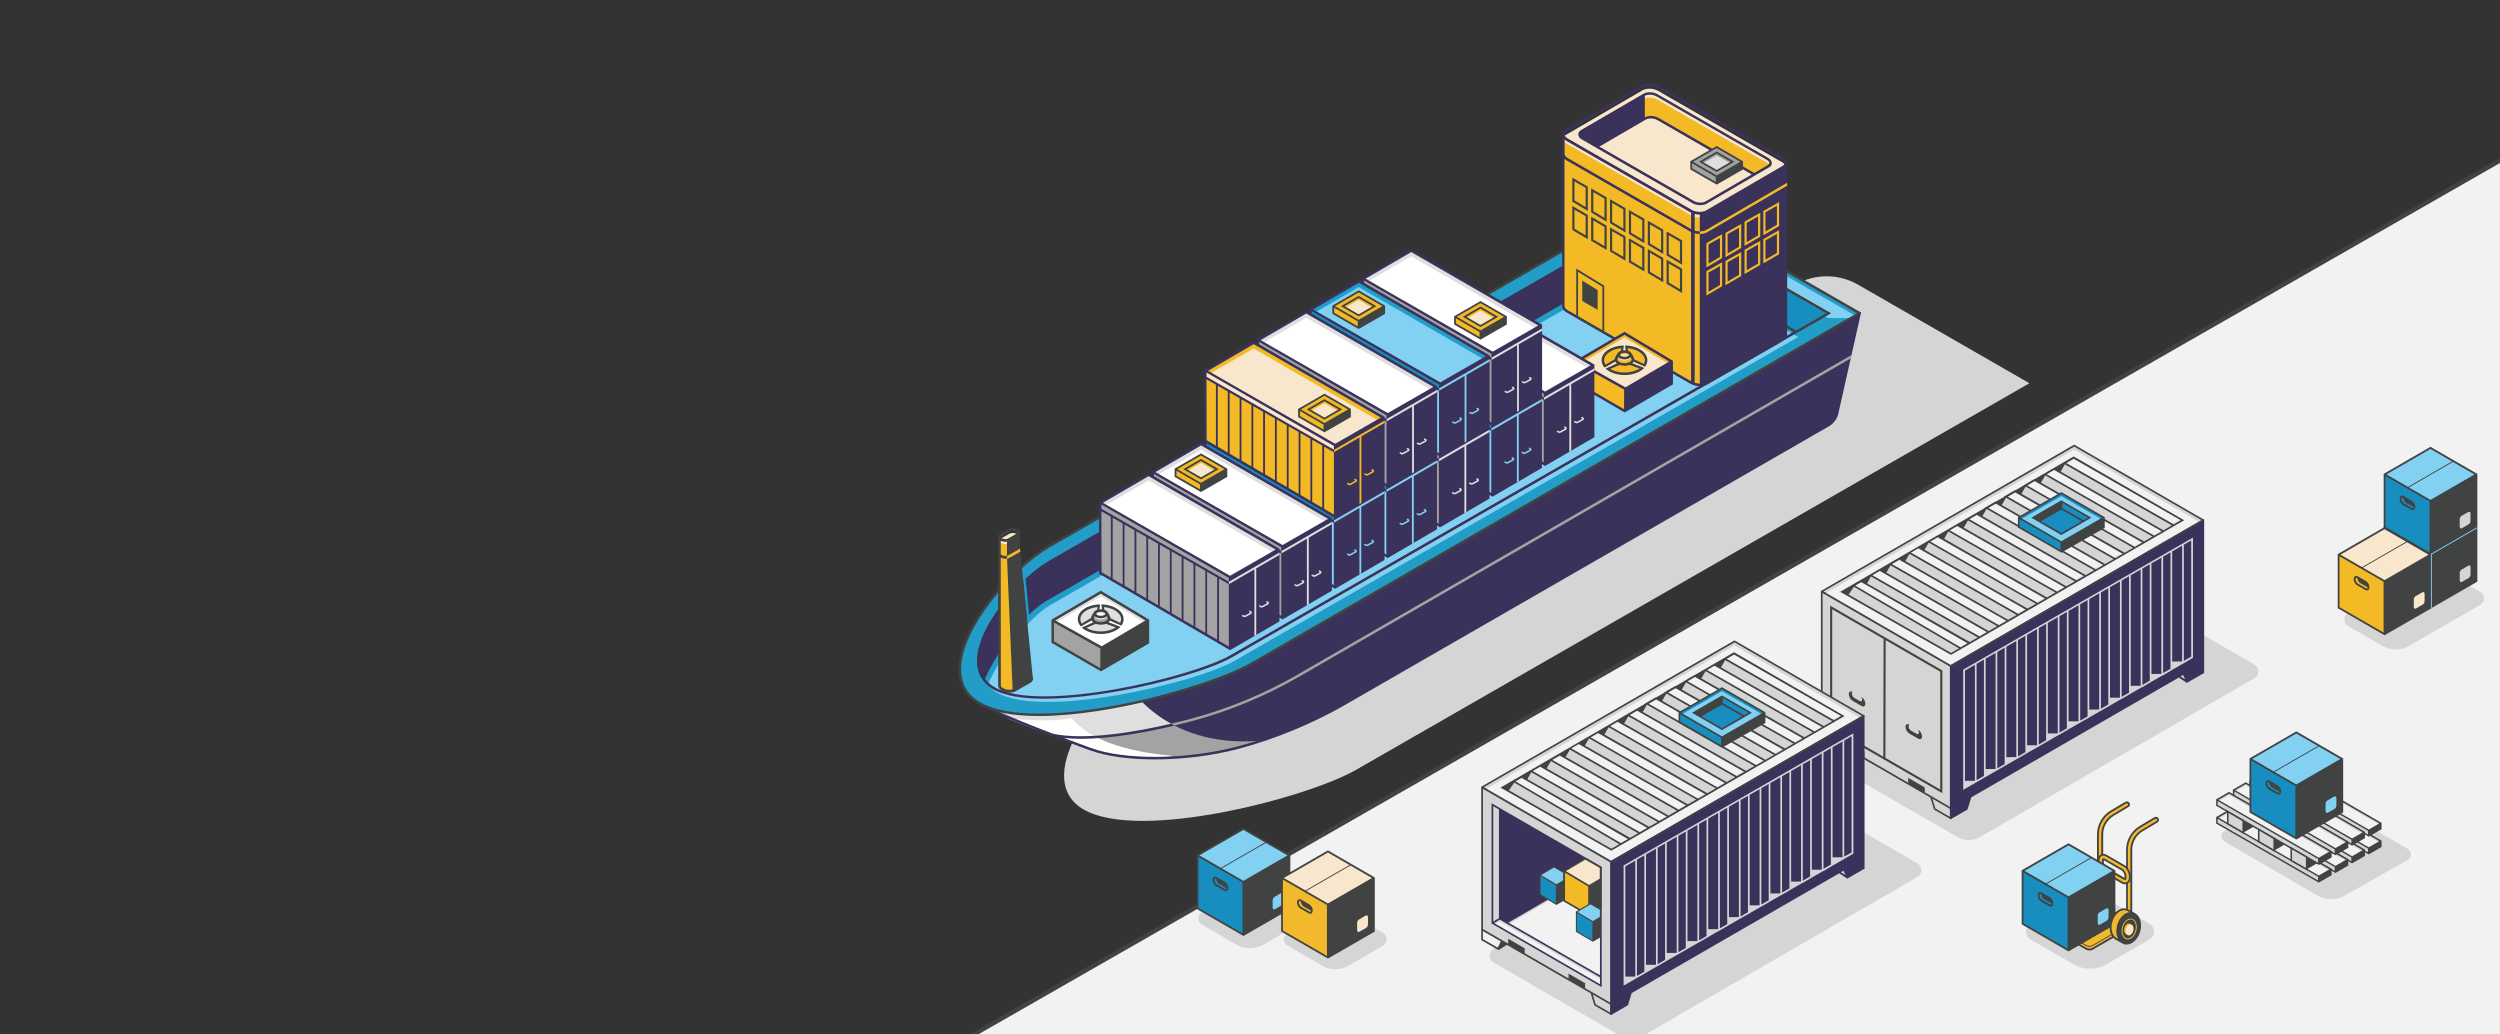 <?xml version="1.0" encoding="UTF-8"?><svg id="content" xmlns="http://www.w3.org/2000/svg" viewBox="0 0 572.94 237.07"><rect x="0" y="0" width="572.94" height="237.07" fill="#333333" stroke="none"/><defs><style>.cls-1{fill:#82d1f3;}.cls-2{fill:#fff;}.cls-3{fill:#82d0f2;}.cls-4{fill:#f2b92c;}.cls-5{fill:#f8e7cc;}.cls-6{fill:#a3a3a3;}.cls-7{fill:#219dc8;}.cls-8{fill:#d5d5d5;}.cls-9{fill:none;}.cls-10{fill:#3b325b;}.cls-11{fill:#178dc0;}.cls-12{fill:#414242;}.cls-13{fill:#f3ba26;}.cls-14{fill:#f2f2f2;}.cls-15{fill:#dfdfdf;}</style></defs><g><polygon class="cls-14" points="109.66 302.05 573.43 36.49 573.43 302.05 109.66 302.05"/><path class="cls-12" d="M573.94,302.56H107.76l1.65-.94L573.94,35.62V302.56Zm-462.38-1.01h461.37V37.36L111.56,301.55Z"/></g><g><path class="cls-8" d="M297.4,211.93l-7.94,4.59c-1.87,1.08-4.17,1.08-6.04,0l-7.94-4.59c-1.12-.65-1.12-2.26,0-2.91l10.12-5.84c.52-.3,1.16-.3,1.68,0l10.12,5.84c1.12,.65,1.12,2.26,0,2.91Z"/><g id="_"><g><polygon class="cls-1" points="295.49 196.04 284.96 189.96 274.44 196.04 274.44 196.04 274.44 208.19 284.96 214.26 284.96 202.14 295.49 196.04"/><polygon class="cls-11" points="274.44 208.15 284.96 214.22 284.96 202.1 274.44 196 274.44 196 274.44 208.15"/><path class="cls-12" d="M295.7,195.91l-10.73-6.2-10.7,6.18-.03,.02h0v.24h0v12.15l10.52,6.08h0l.21,.12,.21-.12h0l10.42-6.01,.11-.06v-12.15h0v-.24Zm-10.74-5.71l4.95,2.86-10.1,5.83-4.95-2.86,10.1-5.83Zm-.21,23.7l-10.1-5.83v-11.67l10.1,5.83v11.67Zm4.49-14.5l-4.28,2.47-4.95-2.86,10.1-5.83,4.95,2.86-5.82,3.36Z"/><path class="cls-12" d="M280.78,202.13l-1.95-1.13c-.22-.12-.43-.14-.62-.03-.2,.12-.32,.37-.32,.68,0,.53,.32,1.13,.72,1.36l1.95,1.13c.12,.07,.24,.1,.35,.1,.09,0,.18-.02,.26-.07,.2-.12,.32-.37,.32-.68,0-.53-.32-1.13-.72-1.36Zm.19,1.68c-.06,.03-.15,0-.19-.03l-1.95-1.13c-.28-.16-.51-.62-.51-1,0-.19,.06-.29,.11-.32,.06-.04,.15,0,.19,.03l.13,.08c.05,.46,.32,.94,.66,1.13l1.67,.96c0,.16-.06,.25-.1,.27Z"/><path class="cls-1" d="M293.96,204.64c-.1-.06-.22-.05-.34,.02l-1.55,.9c-.23,.13-.41,.47-.41,.78v1.67c0,.18,.06,.32,.18,.38,.04,.03,.09,.04,.14,.04,.06,0,.13-.02,.2-.06l1.55-.9h0c.23-.13,.41-.47,.41-.78v-1.67c0-.18-.06-.32-.18-.38Z"/></g></g></g><g><path class="cls-8" d="M316.99,216.72l-7.94,4.59c-1.87,1.08-4.17,1.08-6.04,0l-7.94-4.59c-1.12-.65-1.12-2.26,0-2.91l10.12-5.84c.52-.3,1.16-.3,1.68,0l10.12,5.84c1.12,.65,1.12,2.26,0,2.91Z"/><g id="_-2"><g><polygon class="cls-5" points="314.85 201.21 304.33 195.13 293.8 201.21 293.8 201.21 293.8 213.36 304.32 219.44 304.32 207.31 314.85 201.21"/><polygon class="cls-4" points="293.8 213.32 304.33 219.4 304.33 207.28 293.8 201.17 293.8 201.17 293.8 213.32"/><path class="cls-12" d="M315.06,201.09l-10.73-6.2-10.7,6.18-.03,.02h0v.24h0v12.15l10.52,6.08h0l.21,.12,.21-.12h0l10.42-6.01,.11-.06v-12.15h0v-.24Zm-10.74-5.71l4.95,2.86-10.1,5.83-4.95-2.86,10.1-5.83Zm-.21,23.7l-10.1-5.83v-11.67l10.1,5.83v11.67Zm4.49-14.5l-4.28,2.47-4.95-2.86,10.1-5.83,4.95,2.86-5.82,3.36Z"/><path class="cls-12" d="M300.14,207.3l-1.95-1.13c-.22-.12-.43-.14-.62-.03-.2,.12-.32,.37-.32,.68,0,.53,.32,1.13,.72,1.37l1.95,1.13c.12,.07,.24,.1,.35,.1,.09,0,.18-.02,.26-.07,.2-.12,.32-.37,.32-.68,0-.53-.32-1.13-.72-1.36Zm.19,1.68c-.06,.03-.15,0-.19-.03l-1.95-1.13c-.28-.16-.51-.62-.51-1,0-.19,.06-.29,.11-.32,.06-.04,.15,0,.19,.03l.13,.08c.05,.46,.32,.94,.66,1.13l1.67,.96c0,.16-.06,.25-.1,.27Z"/><path class="cls-5" d="M313.33,209.81c-.1-.06-.22-.05-.34,.02l-1.55,.9c-.23,.13-.41,.47-.41,.78v1.67c0,.18,.06,.32,.18,.38,.04,.03,.09,.04,.14,.04,.06,0,.13-.02,.2-.06l1.55-.9h0c.23-.13,.41-.47,.41-.78v-1.67c0-.18-.06-.32-.18-.38Z"/></g></g></g><g><path class="cls-8" d="M492.6,215.3l-9.87,5.7c-2.32,1.34-5.18,1.34-7.5,0l-9.87-5.7c-1.39-.8-1.39-2.81,0-3.61l12.58-7.26c.65-.37,1.44-.37,2.09,0l12.58,7.26c1.39,.8,1.39,2.81,0,3.61Z"/><g id="_-3"><g><path class="cls-4" d="M488.02,211.8c.35-.21,.31-.57-.11-.81l-5.78-3.34c-.42-.24-1.05-.27-1.42-.06l-8.52,4.92c-.18,.1-.24,.24-.24,.38v.75c.02,.15,.13,.3,.34,.43l5.78,3.34c.42,.24,1.05,.27,1.42,.06l8.52-4.92c.33-.19,.32-.51,0-.74Z"/><path class="cls-12" d="M488.47,211.45c0-.24-.17-.48-.45-.64l-5.78-3.34c-.49-.28-1.2-.31-1.63-.06l-8.52,4.92c-.22,.13-.34,.32-.35,.55h0v.79c.03,.23,.19,.43,.45,.59l5.78,3.34c.26,.15,.59,.23,.91,.23,.27,0,.53-.06,.72-.17l8.52-4.92c.21-.12,.34-.3,.35-.5,0-.14-.04-.28-.14-.41,.09-.11,.14-.23,.14-.37Zm-16.31,1.45h0c0-.05,.01-.13,.14-.2l8.52-4.92c.3-.17,.85-.15,1.21,.06l5.78,3.34c.18,.1,.24,.21,.24,.28,0,.08-.08,.14-.13,.17l-.27,.16,.09,.07-8.3,4.79c-.33,.19-.93,.16-1.31-.06l-5.78-3.34c-.08-.04-.14-.1-.19-.15v-.2Zm15.75-.53l-8.52,4.92c-.3,.17-.85,.15-1.21-.06l-5.78-3.34c-.14-.08-.23-.18-.24-.25v-.27s.05,.04,.08,.06l5.78,3.34c.25,.14,.56,.22,.85,.22,.25,0,.49-.05,.67-.16l8.37-4.83c.09,.07,.14,.15,.13,.21,0,.08-.09,.13-.14,.16Z"/></g><g><g><path class="cls-4" d="M481.29,207.45h0c-.27,0-.49-.22-.49-.49v-15.72c0-2.16,1.14-4.17,3-5.28l3.38-2.01c.23-.14,.54-.06,.68,.17h0c.14,.23,.06,.54-.17,.68l-3.38,2.01c-1.56,.93-2.52,2.61-2.52,4.43v15.72c0,.27-.22,.49-.49,.49Z"/><path class="cls-12" d="M481.29,207.66c-.39,0-.71-.32-.71-.71v-15.72c0-2.23,1.19-4.32,3.1-5.46l3.38-2.01c.33-.2,.77-.09,.97,.24,.1,.16,.12,.35,.08,.53s-.16,.34-.32,.43l-3.38,2.01c-1.49,.89-2.41,2.51-2.41,4.25v15.72c0,.39-.32,.71-.71,.71Zm6.13-23.57s-.1,.01-.14,.04l-3.38,2.01c-1.79,1.06-2.9,3.02-2.9,5.1v15.72c0,.16,.13,.28,.28,.28s.28-.13,.28-.28v-15.72c0-1.88,1-3.65,2.62-4.61l3.38-2.01c.07-.04,.11-.1,.13-.17,.02-.07,0-.15-.03-.21-.05-.09-.15-.14-.24-.14Z"/></g><g><path class="cls-4" d="M487.96,210.98h0c-.27,0-.49-.22-.49-.49v-15.72c0-2.16,1.14-4.17,3-5.28l3.38-2.01c.23-.14,.54-.06,.68,.17h0c.14,.23,.06,.54-.17,.68l-3.38,2.01c-1.56,.93-2.52,2.61-2.52,4.43v15.72c0,.27-.22,.49-.49,.49Z"/><path class="cls-12" d="M487.96,211.19c-.39,0-.71-.32-.71-.71v-15.72c0-2.23,1.19-4.32,3.1-5.46l3.38-2.01c.16-.1,.35-.12,.53-.08,.18,.05,.34,.16,.43,.32,.1,.16,.12,.35,.08,.53-.05,.18-.16,.34-.32,.43l-3.38,2.01c-1.49,.89-2.41,2.51-2.41,4.25v15.72c0,.39-.32,.71-.71,.71Zm6.13-23.57c-.05,0-.1,.01-.15,.04l-3.38,2.01c-1.79,1.06-2.9,3.02-2.9,5.1v15.72c0,.16,.13,.28,.28,.28s.28-.13,.28-.28v-15.72c0-1.88,1-3.65,2.62-4.61l3.38-2.01c.07-.04,.11-.1,.13-.17,.02-.07,0-.15-.03-.21-.04-.07-.1-.11-.17-.13-.02,0-.05,0-.07,0Z"/></g><g><path class="cls-4" d="M487,202.47c-.21,0-.44-.06-.65-.19l-4.16-2.4c-.71-.41-1.26-1.45-1.26-2.36v-.24c0-.57,.22-1.03,.6-1.25,.34-.2,.76-.18,1.16,.05l4.16,2.4c.71,.41,1.26,1.45,1.26,2.36v.24c0,.57-.22,1.03-.6,1.25-.15,.09-.33,.13-.51,.13Zm-.16-1.04c.11,.06,.16,.06,.17,.05,.02-.01,.1-.12,.1-.39v-.24c0-.57-.36-1.27-.77-1.51l-4.16-2.4c-.1-.06-.16-.06-.17-.05-.02,.01-.1,.12-.1,.39v.24c0,.57,.36,1.27,.77,1.51l4.16,2.4Z"/><path class="cls-12" d="M487,202.68c-.25,0-.51-.07-.76-.22l-4.16-2.4c-.77-.44-1.37-1.56-1.37-2.55v-.24c0-.65,.26-1.17,.7-1.43,.41-.23,.9-.21,1.37,.05l4.16,2.4c.77,.44,1.37,1.56,1.37,2.55v.24c0,.65-.26,1.17-.7,1.43-.19,.11-.39,.16-.61,.16Zm-4.97-6.58c-.14,0-.28,.03-.4,.1-.31,.18-.49,.57-.49,1.07v.24c0,.84,.52,1.81,1.16,2.18l4.16,2.4c.33,.19,.68,.21,.95,.05,.31-.18,.49-.57,.49-1.07v-.24c0-.84-.52-1.81-1.16-2.18l-4.16-2.4c-.18-.11-.37-.16-.55-.16Zm4.97,5.59c-.1,0-.2-.05-.26-.08h0l-4.16-2.4c-.47-.27-.87-1.05-.87-1.69v-.24c0-.28,.08-.5,.21-.57,.12-.07,.27,0,.38,.05l4.16,2.4c.47,.27,.87,1.05,.87,1.69v.24c0,.27-.07,.47-.18,.56-.04,.03-.09,.05-.14,.05Zm-4.86-4.54s0,.07,0,.12v.24c0,.49,.31,1.13,.66,1.32l4.11,2.37s0-.07,0-.12v-.24c0-.49-.31-1.13-.66-1.33l-4.11-2.37Z"/></g></g><g><polygon class="cls-1" points="484.57 199.57 474.04 193.5 463.52 199.57 463.52 199.57 463.52 211.72 474.04 217.8 474.04 205.68 484.57 199.57"/><polygon class="cls-11" points="463.52 211.68 474.04 217.76 474.04 205.64 463.52 199.53 463.52 199.53 463.52 211.68"/><path class="cls-12" d="M484.78,199.45l-10.73-6.2-10.7,6.18-.03,.02h0v.24h0v12.15l10.52,6.08h0l.21,.12,.21-.12h0l10.42-6.01,.11-.06v-12.15h0v-.24Zm-10.73-5.71l4.95,2.86-10.1,5.83-4.95-2.86,10.1-5.83Zm-.21,23.7l-10.1-5.83v-11.67l10.1,5.83v11.67Zm4.49-14.5l-4.28,2.47-4.95-2.86,10.1-5.83,4.95,2.86-5.82,3.36Z"/><path class="cls-12" d="M469.86,205.66l-1.95-1.13c-.22-.12-.43-.14-.62-.03-.2,.12-.32,.37-.32,.68,0,.53,.32,1.13,.72,1.37l1.95,1.13c.12,.07,.24,.1,.35,.1,.09,0,.18-.02,.26-.07,.2-.12,.32-.37,.32-.68,0-.53-.32-1.13-.72-1.36Zm.19,1.68c-.06,.03-.15,0-.19-.03l-1.95-1.13c-.28-.16-.51-.62-.51-1,0-.19,.06-.29,.11-.32,.06-.04,.15,0,.19,.03l.13,.08c.05,.46,.32,.94,.66,1.13l1.67,.96c0,.16-.06,.25-.1,.27Z"/><path class="cls-1" d="M483.05,208.17c-.1-.06-.22-.05-.34,.02l-1.55,.9c-.23,.13-.41,.47-.41,.78v1.67c0,.18,.06,.32,.18,.38,.04,.03,.09,.04,.14,.04,.06,0,.13-.02,.2-.06l1.55-.9h0c.23-.13,.41-.47,.41-.78v-1.67c0-.18-.06-.32-.18-.38Z"/></g><g><path class="cls-4" d="M489.14,209.43l-1.45-.81h0c-.18-.1-.37-.17-.57-.2-1.43-.24-2.94,1.24-3.32,3.25-.3,1.59,.21,2.98,1.15,3.52h0l1.38,.76,.3-.68c.98-.4,1.86-1.5,2.19-2.9,.18-.77,.17-1.51,0-2.15l.34-.78Z"/><path class="cls-12" d="M490.11,210.03c-.19-.29-.43-.52-.7-.69h0l-1.84-1.03h0c-.14-.04-.28-.08-.42-.11-1.56-.26-3.16,1.27-3.57,3.41-.31,1.64,.19,3.14,1.26,3.75l1.41,.78c.27,.18,.56,.29,.88,.33,.08,0,.15,.01,.23,.01,1.37,0,2.74-1.36,3.18-3.22,.28-1.2,.12-2.4-.42-3.22Zm-6.11,1.66c.33-1.76,1.58-3.1,2.8-3.1,.09,0,.19,0,.28,.02,.17,.03,.34,.09,.5,.18l.44,.25c-1.34,.18-2.57,1.57-2.92,3.42-.19,1.02-.07,1.99,.32,2.73l-.38-.21c-.89-.51-1.32-1.86-1.05-3.3Z"/><path class="cls-4" d="M487.63,215.28s-.1,0-.15,0c-.35-.04-.65-.23-.87-.54-.36-.49-.48-1.25-.33-2.03,.27-1.35,1.26-2.32,2.2-2.18,.34,.05,.64,.25,.86,.58,.35,.52,.45,1.3,.28,2.08h0c-.28,1.21-1.13,2.1-1.99,2.1Zm.66-4.56c-.77,0-1.58,.88-1.8,2.02-.14,.72-.03,1.42,.29,1.86,.19,.26,.44,.42,.73,.45,.79,.1,1.64-.77,1.9-1.93,.17-.73,.07-1.44-.25-1.92-.18-.27-.43-.44-.72-.49-.05,0-.1-.01-.16-.01Z"/><path class="cls-4" d="M488.55,213.04c-.15,.67-.65,1.17-1.11,1.11-.47-.06-.75-.66-.61-1.35,.14-.71,.66-1.23,1.15-1.16,.48,.08,.74,.71,.58,1.4Z"/><path class="cls-5" d="M488.91,213.26c-.15,.67-.65,1.17-1.11,1.11-.47-.06-.75-.66-.61-1.35,.14-.71,.66-1.23,1.15-1.16,.48,.08,.74,.71,.58,1.4Z"/></g></g></g><g><path class="cls-8" d="M568.46,138.57l-7.94,4.59c-1.87,1.08-4.17,1.08-6.04,0l-7.94-4.59c-1.12-.65-1.12-2.26,0-2.91l10.12-5.84c.52-.3,1.16-.3,1.68,0l10.12,5.84c1.12,.65,1.12,2.26,0,2.91Z"/><path class="cls-8" d="M560.02,143.44l-7.94,4.59c-1.87,1.08-4.17,1.08-6.04,0l-7.94-4.59c-1.12-.65-1.12-2.26,0-2.91l10.12-5.84c.52-.3,1.16-.3,1.68,0l10.12,5.84c1.12,.65,1.12,2.26,0,2.91Z"/><g><g><polygon class="cls-8" points="567.53 121.02 557 114.95 546.48 121.02 546.48 121.02 546.48 133.18 557 139.25 557 127.13 567.53 121.02"/><path class="cls-12" d="M567.74,120.9l-10.73-6.2-10.7,6.18-.03,.02h0v.24h0v12.15l10.52,6.08h0l.21,.12,.21-.12h0l10.42-6.01,.11-.06v-12.15h0v-.24Zm-10.73-5.71l4.95,2.86-10.1,5.83-4.95-2.86,10.1-5.83Zm-.21,23.7l-10.1-5.83v-11.67l10.1,5.83v11.67Zm4.49-14.5l-4.28,2.47-4.95-2.86,10.1-5.83,4.95,2.86-5.82,3.36Z"/><path class="cls-12" d="M552.82,127.11l-1.95-1.13c-.22-.12-.43-.14-.62-.03-.2,.12-.32,.37-.32,.68,0,.53,.32,1.13,.72,1.36l1.95,1.13c.12,.07,.24,.1,.35,.1,.09,0,.18-.02,.26-.07,.2-.12,.32-.37,.32-.68,0-.53-.32-1.13-.72-1.36Zm.19,1.68c-.06,.03-.15,0-.19-.03l-1.95-1.13c-.28-.16-.51-.62-.51-1,0-.19,.06-.29,.11-.32,.06-.04,.15,0,.19,.03l.13,.08c.05,.46,.32,.94,.66,1.13l1.67,.96c0,.16-.06,.25-.1,.27Zm.08-.53l-1.53-.89c-.24-.14-.45-.47-.53-.81l1.58,.91c.23,.13,.42,.46,.48,.79Z"/><path class="cls-8" d="M566.01,129.62c-.1-.06-.22-.05-.34,.02l-1.55,.9c-.23,.13-.41,.47-.41,.78v1.67c0,.18,.06,.32,.18,.38,.04,.03,.09,.04,.14,.04,.06,0,.13-.02,.2-.06l1.55-.9h0c.23-.13,.41-.47,.41-.78v-1.67c0-.18-.06-.32-.18-.38Z"/></g><g><polygon class="cls-5" points="557 127.11 546.48 121.04 535.95 127.11 535.95 127.11 535.95 139.27 546.48 145.34 546.48 133.22 557 127.11"/><polygon class="cls-13" points="535.95 139.31 546.48 145.39 546.48 133.27 535.95 127.16 535.95 127.16 535.95 139.31"/><path class="cls-12" d="M557.21,126.99l-10.73-6.2-10.7,6.18-.03,.02h0v.24h0v12.15l10.52,6.08h0l.21,.12,.21-.12h0l10.42-6.01,.11-.06v-12.15h0v-.24Zm-10.74-5.71l4.95,2.86-10.1,5.83-4.95-2.86,10.1-5.83Zm-.21,23.7l-10.1-5.83v-11.67l10.1,5.83v11.67Zm4.49-14.5l-4.28,2.47-4.95-2.86,10.1-5.83,4.95,2.86-5.82,3.36Z"/><path class="cls-12" d="M542.3,133.21l-1.95-1.13c-.22-.12-.43-.14-.62-.03-.2,.12-.32,.37-.32,.68,0,.53,.32,1.13,.72,1.36l1.95,1.13c.12,.07,.24,.1,.35,.1,.09,0,.18-.02,.26-.07,.2-.12,.32-.37,.32-.68,0-.53-.32-1.13-.72-1.36Zm.19,1.68c-.06,.03-.15,0-.19-.03l-1.95-1.13c-.28-.16-.51-.62-.51-1,0-.19,.06-.29,.11-.32,.06-.04,.15,0,.19,.03l.13,.08c.05,.46,.32,.94,.66,1.13l1.67,.96c0,.16-.06,.25-.1,.27Z"/><path class="cls-5" d="M555.48,135.72c-.1-.06-.22-.05-.34,.02l-1.55,.9c-.23,.13-.41,.47-.41,.78v1.67c0,.18,.06,.32,.18,.38,.04,.03,.09,.04,.14,.04,.06,0,.13-.02,.2-.06l1.55-.9h0c.23-.13,.41-.47,.41-.78v-1.67c0-.18-.06-.32-.18-.38Z"/></g><g><polygon class="cls-1" points="567.53 108.72 557 102.64 546.48 108.72 546.48 108.72 546.48 120.87 557 126.95 557 114.83 567.53 108.72"/><polygon class="cls-11" points="546.48 120.87 557 126.95 557 114.83 546.48 108.72 546.48 108.72 546.48 120.87"/><path class="cls-12" d="M567.74,108.6l-10.73-6.2-10.7,6.18-.03,.02h0v.24h0v12.15l10.52,6.08h0l.21,.12,.21-.12h0l10.42-6.01,.11-.06v-12.15h0v-.24Zm-10.74-5.71l4.95,2.86-10.1,5.83-4.95-2.86,10.1-5.83Zm-.21,23.7l-10.1-5.83v-11.67l10.1,5.83v11.67Zm4.49-14.5l-4.28,2.47-4.95-2.86,10.1-5.83,4.95,2.86-5.82,3.36Z"/><path class="cls-12" d="M552.82,114.81l-1.95-1.13c-.22-.12-.43-.14-.62-.03-.2,.12-.32,.37-.32,.68,0,.53,.32,1.13,.72,1.37l1.95,1.13c.12,.07,.24,.1,.35,.1,.09,0,.18-.02,.26-.07,.2-.12,.32-.37,.32-.68,0-.53-.32-1.13-.72-1.36Zm.19,1.68c-.06,.03-.15,0-.19-.03l-1.95-1.13c-.28-.16-.51-.62-.51-1,0-.19,.06-.29,.11-.32,.06-.04,.15,0,.19,.03l.13,.08c.05,.46,.32,.94,.66,1.13l1.67,.96c0,.16-.06,.25-.1,.27Z"/><path class="cls-8" d="M566,117.32c-.1-.06-.22-.05-.34,.02l-1.55,.9c-.23,.13-.41,.47-.41,.78v1.67c0,.18,.06,.32,.18,.38,.04,.03,.09,.04,.14,.04,.06,0,.13-.02,.2-.06l1.55-.9h0c.23-.13,.41-.47,.41-.78v-1.67c0-.18-.06-.32-.18-.38Z"/></g><polygon class="cls-1" points="557.32 139.31 557.11 139.45 557.11 126.93 557.16 126.9 567.74 120.79 567.74 121.04 557.32 127.05 557.32 139.31"/></g></g><g><path class="cls-8" d="M551.81,197.06l-14.46,8.19c-1.95,1.11-4.34,1.09-6.28-.03l-21.24-12.33c-.96-.56-.95-1.94,.01-2.49l17.61-9.98,24.37,14.15c.96,.56,.95,1.94-.01,2.49Z"/><g id="_-4"><g><g><g><polygon class="cls-8" points="519.5 180.9 519.5 182.19 542.85 195.63 542.85 194.38 519.5 180.9"/><g><polygon class="cls-8" points="542.85 194.38 519.5 180.9 522.3 179.29 545.64 192.76 542.85 194.38"/><polygon class="cls-14" points="542.85 194.38 519.97 181.17 522.3 179.82 545.23 193.07 542.85 194.38"/><path class="cls-12" d="M545.81,192.86v-.2h0l-.17-.1-23.26-13.43-.09-.05-2.79,1.61h0l-.17,.1h0v1.49l23.34,13.44,.17,.1h0l.17-.1,2.79-1.61v-1.26Zm-.51-.1l-.67,.39-1.78,1.03-8.29-4.78-14.71-8.49,2.45-1.41,23,13.28Zm-25.62-10.67v-.9l23,13.28v.86l-23-13.24Z"/></g></g><g><polygon class="cls-8" points="515.69 182.94 515.69 184.24 539.03 197.67 539.03 196.42 515.69 182.94"/><g><polygon class="cls-8" points="539.03 196.42 515.69 182.94 518.48 181.33 541.83 194.81 539.03 196.42"/><polygon class="cls-14" points="539.03 196.42 516.16 183.21 518.48 181.87 541.42 195.11 539.03 196.42"/><path class="cls-12" d="M542,194.91v-.2h0l-.17-.1-23.26-13.43-.09-.05-2.79,1.61h0l-.17,.1h0v1.49l23.34,13.44,.17,.1h0l.17-.1,2.79-1.61v-1.26Zm-.51-.1l-.67,.39-1.78,1.03-8.29-4.78-14.71-8.49,2.45-1.41,23,13.28Zm-25.62-10.67v-.9l23,13.28v.86l-23-13.24Z"/></g></g><g><polygon class="cls-8" points="511.88 185.15 511.88 186.44 535.22 199.88 535.22 198.62 511.88 185.15"/><g><polygon class="cls-8" points="535.22 198.62 511.88 185.15 514.67 183.54 538.01 197.01 535.22 198.62"/><polygon class="cls-14" points="535.22 198.62 512.35 185.42 514.67 184.07 537.61 197.32 535.22 198.62"/><path class="cls-12" d="M538.19,197.11v-.2h0l-.17-.1-23.26-13.43-.09-.05-2.79,1.61h0l-.17,.1h0v1.49l23.34,13.44,.17,.1h0l.17-.1,2.79-1.61v-1.26Zm-.51-.1l-.67,.39-1.78,1.03-8.29-4.78-14.71-8.49,2.45-1.41,23,13.28Zm-25.62-10.67v-.9l23,13.28v.86l-23-13.24Z"/></g></g><g><polygon class="cls-8" points="508.07 187.36 508.07 188.65 531.41 202.09 531.41 200.83 508.07 187.36"/><g><polygon class="cls-8" points="531.41 200.83 508.07 187.36 510.86 185.75 534.2 199.22 531.41 200.83"/><polygon class="cls-14" points="531.41 200.83 508.53 187.63 510.86 186.28 533.8 199.53 531.41 200.83"/><path class="cls-12" d="M534.37,199.32v-.2h0l-.17-.1-23.26-13.43-.09-.05-2.79,1.61h0l-.17,.1h0v1.49l23.34,13.44,.17,.1h0l.17-.1,2.79-1.61v-1.26Zm-.51-.1l-.67,.39-1.78,1.03-8.29-4.78-14.71-8.49,2.45-1.41,23,13.28Zm-25.62-10.67v-.9l23,13.28v.86l-23-13.24Z"/></g></g></g><g><g><polygon class="cls-8" points="519.5 176.83 519.5 178.13 542.85 191.56 542.85 190.31 519.5 176.83"/><g><polygon class="cls-8" points="542.85 190.31 519.5 176.83 522.3 175.22 545.64 188.7 542.85 190.31"/><polygon class="cls-14" points="542.85 190.31 519.97 177.1 522.3 175.76 545.23 189 542.85 190.31"/><path class="cls-12" d="M545.81,188.79v-.2h0l-.17-.1-23.26-13.43-.09-.05-2.79,1.61h0l-.17,.1h0v1.49l23.34,13.44,.17,.1h0l.17-.1,2.79-1.61v-1.26Zm-.51-.1l-.67,.39-1.78,1.03-8.29-4.78-14.71-8.49,2.45-1.41,23,13.28Zm-25.62-10.67v-.9l23,13.28v.86l-23-13.24Z"/></g></g><g><polygon class="cls-8" points="515.69 178.88 515.69 180.17 539.03 193.61 539.03 192.35 515.69 178.88"/><g><polygon class="cls-8" points="539.03 192.35 515.69 178.88 518.48 177.26 541.83 190.74 539.03 192.35"/><polygon class="cls-14" points="539.03 192.35 516.16 179.14 518.48 177.8 541.42 191.04 539.03 192.35"/><path class="cls-12" d="M542,190.84v-.2h0l-.17-.1-23.26-13.43-.09-.05-2.79,1.61h0l-.17,.1h0v1.49l23.34,13.44,.17,.1h0l.17-.1,2.79-1.61v-1.26Zm-.51-.1l-.67,.39-1.78,1.03-8.29-4.78-14.71-8.49,2.45-1.41,23,13.28Zm-25.62-10.67v-.9l23,13.28v.86l-23-13.24Z"/></g></g><g><polygon class="cls-8" points="511.88 181.08 511.88 182.37 535.22 195.81 535.22 194.56 511.88 181.08"/><g><polygon class="cls-8" points="535.22 194.56 511.88 181.08 514.67 179.47 538.01 192.94 535.22 194.56"/><polygon class="cls-14" points="535.22 194.56 512.35 181.35 514.67 180 537.61 193.25 535.22 194.56"/><path class="cls-12" d="M538.19,193.04v-.2h0l-.17-.1-23.26-13.43-.09-.05-2.79,1.61h0l-.17,.1h0v1.49l23.34,13.44,.17,.1h0l.17-.1,2.79-1.61v-1.26Zm-.51-.1l-.67,.39-1.78,1.03-8.29-4.78-14.71-8.49,2.45-1.41,23,13.28Zm-25.62-10.67v-.9l23,13.28v.86l-23-13.24Z"/></g></g><g><polygon class="cls-8" points="508.07 183.29 508.07 184.58 531.41 198.02 531.41 196.77 508.07 183.29"/><g><polygon class="cls-8" points="531.41 196.77 508.07 183.29 510.86 181.68 534.2 195.15 531.41 196.77"/><polygon class="cls-14" points="531.41 196.77 508.53 183.56 510.86 182.22 533.8 195.46 531.41 196.77"/><path class="cls-12" d="M534.37,195.25v-.2h0l-.17-.1-23.26-13.43-.09-.05-2.79,1.61h0l-.17,.1h0v1.49l23.34,13.44,.17,.1h0l.17-.1,2.79-1.61v-1.26Zm-.51-.1l-.67,.39-1.78,1.03-8.29-4.78-14.71-8.49,2.45-1.41,23,13.28Zm-25.62-10.67v-.9l23,13.28v.86l-23-13.24Z"/></g></g></g><g><polygon class="cls-8" points="525.09 197.21 525.09 194.38 528.63 196.42 528.63 199.23 525.09 197.21"/><path class="cls-12" d="M531.07,197.82l-2.27-1.31v-.2l-3.88-2.24v3.23l3.88,2.22v-.39l2.27-1.31Zm-2.61,1.11l-3.19-1.82v-2.44l3.19,1.85v2.42Z"/><polygon class="cls-8" points="510.55 188.77 510.55 186.01 514.08 188.08 514.08 190.83 510.55 188.77"/><path class="cls-12" d="M516.52,189.42l-2.27-1.31v-.14l-3.88-2.26v3.16l3.88,2.26v-.4l2.27-1.31Zm-2.61,1.11l-3.19-1.86v-2.36l3.19,1.87v2.36Z"/><polygon class="cls-8" points="517.65 192.86 517.65 190.11 521.18 192.17 521.18 194.92 517.65 192.86"/><path class="cls-12" d="M523.62,193.52l-2.27-1.31v-.14l-3.88-2.26v3.16l3.88,2.26v-.4l2.27-1.31Zm-2.61,1.11l-3.19-1.86v-2.36l3.19,1.86v2.36Z"/></g></g><g><polygon class="cls-1" points="536.78 173.93 526.26 167.85 515.73 173.93 515.73 173.93 515.73 186.08 526.26 192.16 526.26 180.04 536.78 173.93"/><polygon class="cls-11" points="515.73 186.04 526.26 192.12 526.26 180 515.73 173.89 515.73 173.89 515.73 186.04"/><path class="cls-12" d="M536.99,173.81l-10.73-6.2-10.7,6.18-.03,.02h0v.24h0v12.15l10.52,6.08h0l.21,.12,.21-.12h0l10.42-6.01,.11-.06v-12.15h0v-.24Zm-10.74-5.71l4.95,2.86-10.1,5.83-4.95-2.86,10.1-5.83Zm-.21,23.7l-10.1-5.83v-11.67l10.1,5.83v11.67Zm4.49-14.5l-4.28,2.47-4.95-2.86,10.1-5.83,4.95,2.86-5.82,3.36Z"/><path class="cls-12" d="M522.08,180.02l-1.95-1.13c-.22-.12-.43-.14-.62-.03-.2,.12-.32,.37-.32,.68,0,.53,.32,1.13,.72,1.37l1.95,1.13c.12,.07,.24,.1,.35,.1,.09,0,.18-.02,.26-.07,.2-.12,.32-.37,.32-.68,0-.53-.32-1.13-.72-1.36Zm.19,1.68c-.06,.03-.15,0-.19-.03l-1.95-1.13c-.28-.16-.51-.62-.51-1,0-.19,.06-.29,.11-.32,.06-.04,.15,0,.19,.03l.13,.08c.05,.46,.32,.94,.66,1.13l1.67,.96c0,.16-.06,.25-.1,.27Z"/><path class="cls-1" d="M535.26,182.53c-.1-.06-.22-.05-.34,.02l-1.55,.9c-.23,.13-.41,.47-.41,.78v1.67c0,.18,.06,.32,.18,.38,.04,.03,.09,.04,.14,.04,.06,0,.13-.02,.2-.06l1.55-.9h0c.23-.13,.41-.47,.41-.78v-1.67c0-.18-.06-.32-.18-.38Z"/></g></g></g><g><path class="cls-8" d="M516.64,155.44l-62.91,36.4c-1.58,.92-3.54,.92-5.12,0l-29.09-16.81c-1.21-.7-1.21-2.45,0-3.15l64.56-37.36c.56-.33,1.26-.33,1.82,0l30.74,17.77c1.21,.7,1.21,2.45,0,3.15Z"/><g><g><polygon class="cls-8" points="447.07 185.25 417.49 168.17 417.49 135.58 447.07 152.66 447.07 185.25"/><polygon class="cls-8" points="475.36 102.13 417.49 135.54 447.08 152.62 504.95 119.21 475.36 102.13"/><path class="cls-12" d="M417.49,135.34l-.19,.16v35.08l3.97,2.29,1.89-1.2,19.22,11.09,.85,2.78,3.66,2.11,.39-.05v-35.06l-29.41-16.99-.38-.22Zm3.61,36.98l-3.41-1.97v-1.84l.9,.52,3.19,1.84-.68,1.45Zm25.78,14.89l-3.33-1.92-.68-2.24,4.01,2.32v1.84Zm0-2.29l-.24-.14-5.53-3.2v-1.12l-3.8-2.2v1.12l-10.04-5.8v-1.12l-3.8-2.2v1.12l-5.77-3.33v-32.14l29.19,16.85v32.14Z"/><path class="cls-14" d="M475.34,103.06l-57.17,33.02,29.21,16.84,57.16-33-29.2-16.86Zm-28.26,46.9l-25.33-14.33,53.59-30.96,25.23,14.57-53.49,30.72Z"/><path class="cls-10" d="M504.94,118.98l-57.97,33.47-.1,.06v35.16l.16,.09,3.89-2.25,.85-2.78,47.57-27.46,1.83,1.24,3.97-2.29v-35.1l-.2-.12Zm-4.15,36.72l-1.06-.67,.58-.34,.04,.09,.43,.91Z"/><path class="cls-8" d="M450.02,153.38l-.1,.06v27.57l2.96-1.7,.1-.06h0l2.01-1.15,.07-.04h0l2.52-1.45,.15-.08h0l2.08-1.2h0l2.5-1.44,.17-.08h0l2.08-1.21h0l2.48-1.43,.19-.08h0l2.08-1.22h0l2.46-1.42,.21-.08h0l2.08-1.23h0l2.54-1.46,.14-.08h0l.23-.13,1.85-1.04v-.02l2.48-1.43,.19-.08h0l2.08-1.22h0l2.46-1.42,.21-.08h0l2.08-1.23h0l2.44-1.4,.23-.08h0l2.08-1.24h0l2.43-1.39,.24-.08h0l2.08-1.25h0l2.64-1.52h.04v-.02l1.98-1.14,.1-.06v-27.57l-52.54,30.2Zm26.73,11.76h-.02v-26.66l1.69-.97v26.67l-1.67,.96Zm-23.77-13.01l1.69-.97v26.67l-1.69,.95v-26.65Zm2.08-1.19l2.28-1.31v26.6l-2.28,.02v-25.3Zm2.67,25.14v-26.67l1.69-.97v26.67l-1.69,.97Zm2.07-27.86l2.29-1.32v26.61l-2.28,.02v-25.31h-.01Zm2.68,25.13v-26.67l1.69-.97v26.67l-1.69,.97Zm2.05-27.85l2.31-1.33v26.62l-2.28,.02v-25.31h-.03Zm2.7,25.12v-26.67l1.69-.97v26.67l-1.69,.97Zm2.03-27.84l2.33-1.34v26.63l-2.28,.02v-25.31h-.05Zm2.72,25.11v-26.67l1.69-.97v26.67l-1.69,.97Zm2.01-27.83l2.35-1.35v26.59l-2.28,.02v-25.26h-.07Zm4.82-2.77l2.28-1.31v26.62l-2.28,.02v-25.33Zm2.67,25.14v-26.67l1.69-.97v26.67l-1.69,.97Zm2.03-27.84l2.33-1.34v26.63l-2.28,.02v-25.31h-.05Zm2.72,25.11v-26.67l1.69-.97v26.67l-1.69,.97Zm2.08-27.87l2.28-1.31v26.64l-2.28,.02v-25.35Zm2.67,25.14v-26.67l1.69-.97v26.67l-1.69,.97Zm2.08-27.87l2.28-1.31v26.65l-2.28,.02v-25.36Zm2.67,25.14v-26.67l1.69-.97v26.67l-1.69,.97Zm2.08-27.87l2.28-1.31v26.53l-2.28,.02v-25.24Zm2.67,25.08v-26.62l1.69-.97v26.64l-1.69,.95Zm-47.88,.91v26.57l-2.28,.02v-25.27l2.28-1.31Z"/><g><polygon class="cls-14" points="428.99 131.8 430.7 130.8 455.25 144.82 453.54 145.81 428.99 131.8"/><polygon class="cls-14" points="424.71 134.32 426.42 133.33 450.97 147.35 449.26 148.33 424.71 134.32"/><polygon class="cls-14" points="433.47 129.24 435.19 128.25 459.74 142.26 458.03 143.25 433.47 129.24"/><polygon class="cls-14" points="437.86 126.62 439.58 125.62 464.13 139.64 462.42 140.63 437.86 126.62"/><polygon class="cls-14" points="442.17 124.06 443.89 123.07 468.43 137.08 466.72 138.07 442.17 124.06"/><polygon class="cls-14" points="446.65 121.51 448.37 120.51 472.92 134.53 471.21 135.51 446.65 121.51"/><polygon class="cls-14" points="451.04 118.88 452.76 117.89 477.31 131.9 475.6 132.89 451.04 118.88"/><polygon class="cls-14" points="455.55 116.4 457.27 115.41 481.82 129.42 480.11 130.41 455.55 116.4"/><polygon class="cls-14" points="459.94 113.78 461.66 112.78 486.21 126.8 484.5 127.79 459.94 113.78"/><polygon class="cls-14" points="464.53 111.22 466.25 110.23 490.8 124.24 489.09 125.23 464.53 111.22"/><polygon class="cls-14" points="469.01 108.67 470.73 107.67 495.28 121.69 493.57 122.67 469.01 108.67"/><polygon class="cls-14" points="473.4 106.04 475.12 105.05 499.67 119.06 497.96 120.05 473.4 106.04"/></g><path class="cls-12" d="M447.08,152.85l-.1-.06-29.67-17.13,.17-.32,57.87-33.44,.1,.06,29.68,17.14v.23l-58.06,33.52Zm-29.2-17.31l29.2,16.86,57.48-33.19-29.2-16.86-57.48,33.19Z"/><path class="cls-12" d="M500.56,119.24l-.29-.17h0l-24.93-14.4-.1-.06-8.94,5.18-.03-.02-2.5,1.45,.03,.02-1.96,1.14-.07-.04-2.5,1.45,.07,.04-1.96,1.13-.06-.03-2.5,1.45,.06,.03-10.8,6.26h-.01l-2.5,1.44h.01l-19.85,11.52,24.95,14.2,.34,.19h0l.1,.06,53.43-30.85Zm-76.9,17.02l1.21-1.79,24.08,14.12-1.82,1.05-23.47-13.38Zm20.43-13.13l24.62,14.05-1.71,.99-24.62-14.05,1.72-1Zm13.3-7.71l24.65,14.07-1.71,.99-24.65-14.06,1.72-1Zm1.38,.31l.96-1.66h0l24.66,14.06-1.97,1.14-.04-.02v-.02l-23.62-13.49Zm3.08-2.89l24.65,14.08-1.71,.99-24.66-14.07,1.72-1Zm1.42,.33l.96-1.67,24.63,14.05-1.97,1.14h0l.02-.03-23.63-13.49Zm3.03-2.91l24.66,14.08-1.71,.99-24.67-14.07,1.72-1Zm29.11,11.51l-1.71,.99-24.66-14.07,1.72-1,24.65,14.07Zm-23.16-13.69l.96-1.67,24.54,14-1.94,1.12-23.56-13.45Zm1.28-1.94l1.72-1,24.53,14.09-1.63,.94-24.61-14.04Zm19.77,16.83l-1.94,1.12-23.61-13.48,.96-1.67,24.59,14.03Zm-20.14,11.63l-1.71,.99-24.61-14.04,1.72-1,24.6,14.04Zm-23.11-13.66l.96-1.67,24.49,13.97-1.94,1.12-23.51-13.42Zm1.28-1.94l1.72-1,.74,.42v.02l23.79,13.59-1.69,.97-24.56-14.01Zm2.99-.72l.95-1.65,24.64,14.06-1.92,1.11-23.67-13.52Zm16.73,17.52l-1.94,1.12-23.56-13.45,.96-1.67,24.54,14Zm-43.56-1.88l23.43,13.5-1.61,.93-24.14-14.15,1.39-.79,.92,.52Zm.39-.22l.89-1.59,24.48,13.97-1.84,1.06-23.53-13.44Zm1.21-1.86l1.72-1,24.55,14.02-1.71,.99-24.56-14.01Zm3.21-.61l.96-1.67,24.44,13.94-1.94,1.12-23.46-13.39Zm1.28-1.94l1.72-1,24.53,13.98-1.73,1-24.51-13.98Zm3.07-.7l.96-1.67,24.54,14-1.94,1.12-23.56-13.45Zm1.28-1.94l1.72-1,.87,.5h0l23.73,13.56-1.7,.98-24.61-14.04Zm3.12-.64l.96-1.66,24.57,14.01-1.93,1.11-23.59-13.47Z"/><path class="cls-12" d="M445.14,181.78l-25.72-14.85v-28.13l25.72,14.85v28.13Zm-25.24-15.13l24.75,14.29v-27.01l-24.75-14.29v27.01Z"/><polygon class="cls-12" points="432.09 173.97 431.61 173.97 431.67 146.43 432.15 146.44 432.09 173.97"/><path class="cls-12" d="M426.6,159.75l-.04-.02c.13,.19,.22,.42,.22,.62,0,.35-.25,.5-.55,.32l-1.28-.74c-.31-.18-.55-.61-.55-.96,0-.2,.09-.33,.22-.37l-.04-.02c-.49-.28-.88-.05-.88,.51s.39,1.25,.88,1.53l2.03,1.17c.49,.28,.88,.05,.88-.51s-.39-1.25-.88-1.53Z"/><path class="cls-12" d="M439.6,167.25l-.04-.02c.13,.19,.22,.42,.22,.62,0,.35-.25,.5-.55,.32l-1.28-.74c-.31-.18-.55-.61-.55-.96,0-.2,.09-.33,.22-.37l-.04-.02c-.49-.28-.88-.05-.88,.51s.39,1.25,.88,1.53l2.03,1.17c.49,.28,.88,.05,.88-.51s-.39-1.25-.88-1.53Z"/></g><g><polygon class="cls-11" points="462.65 120.72 462.65 118.63 472.6 124.44 472.4 126.39 462.65 120.72"/><g><polygon class="cls-11" points="482.16 118.63 472.4 124.26 462.65 118.63 472.4 113 482.16 118.63"/><polygon class="cls-11" points="478.88 118.63 472.4 122.37 465.92 118.63 472.4 114.89 478.88 118.63"/><path class="cls-1" d="M472.4,113.68l-9.17,5.29,9.69,5.67,9.23-5.33-9.76-5.63Zm0,8.69l-5.53-3.4,5.53-3.95,6.38,3.55-6.38,3.8Z"/><path class="cls-12" d="M482.35,118.52h0l-.19-.11-9.76-5.63-9.76,5.63h0l-.19,.11h0v2.38l9.76,5.64,.19,.11h0l.2-.11,9.76-5.57v-2.45h0Zm-10.14,7.57l-9.37-5.42v-1.7l9.37,5.41v1.71Zm.19-2.05l-9.37-5.41,9.37-5.41,9.37,5.41-9.37,5.41Z"/><path class="cls-12" d="M478.98,118.8l.29-.17-6.68-3.85-.19-.11-6.87,3.97,6.87,3.97,5.93-3.42,.65-.38h0Zm-6.38-3.57l5.9,3.4-1.01,.58-4.88-2.76v-1.23Zm-4.88,4.22l4.69-2.65,4.69,2.65-4.69,2.71-4.69-2.71Z"/></g></g></g></g><g><path class="cls-8" d="M439.41,201l-62.91,36.4c-1.58,.92-3.54,.92-5.12,0l-29.09-16.81c-1.21-.7-1.21-2.45,0-3.15l64.56-37.36c.56-.33,1.26-.33,1.82,0l30.74,17.77c1.21,.7,1.21,2.45,0,3.15Z"/><polygon class="cls-8" points="369.24 230.12 339.66 213.04 339.66 180.45 369.24 197.53 369.24 230.12"/><polygon class="cls-8" points="397.52 146.99 339.65 180.4 369.24 197.49 427.11 164.08 397.52 146.99"/><path class="cls-12" d="M339.65,180.21l-.19,.16v35.08l3.97,2.29,1.89-1.2,19.22,11.09,.85,2.78,3.66,2.11,.39-.05v-35.06l-29.41-16.99-.38-.22Zm3.61,36.98l-3.41-1.97v-1.84l.9,.52,3.19,1.84-.68,1.45Zm25.78,14.89l-3.33-1.92-.68-2.24,4.01,2.32v1.84Zm0-2.29l-.24-.14-5.53-3.2v-1.12l-3.8-2.2v1.12l-10.04-5.8v-1.12l-3.8-2.2v1.12l-5.77-3.33v-32.14l29.19,16.85v32.14Z"/><path class="cls-14" d="M397.5,147.93l-57.17,33.02,29.21,16.84,57.16-33-29.2-16.86Zm-28.26,46.9l-25.33-14.33,53.59-30.96,25.23,14.57-53.49,30.72Z"/><path class="cls-10" d="M427.11,163.84l-57.97,33.47-.1,.06v35.16l.16,.09,3.89-2.25,.85-2.78,47.57-27.46,1.83,1.24,3.97-2.29v-35.1l-.2-.12Zm-4.15,36.72l-1.06-.67,.58-.34,.04,.09,.43,.91Z"/><path class="cls-8" d="M372.19,198.25l-.1,.06v27.57l2.96-1.7,.1-.06h0l2.01-1.15,.07-.04h0l2.52-1.45,.15-.08h0l2.08-1.2h0l2.5-1.44,.17-.08h0l2.08-1.21h0l2.48-1.43,.19-.08h0l2.08-1.22h0l2.46-1.42,.21-.08h0l2.08-1.23h0l2.54-1.46,.14-.08h0l.23-.13,1.85-1.04v-.02l2.48-1.43,.19-.08h0l2.08-1.22h0l2.46-1.42,.21-.08h0l2.08-1.23h0l2.44-1.4,.23-.08h0l2.08-1.24h0l2.43-1.39,.24-.08h0l2.08-1.25h0l2.64-1.52h.04v-.02l1.98-1.14,.1-.06v-27.57l-52.54,30.2Zm26.73,11.76h-.02v-26.66l1.69-.97v26.67l-1.67,.96Zm-23.77-13.01l1.69-.97v26.67l-1.69,.95v-26.65Zm2.08-1.19l2.28-1.31v26.6l-2.28,.02v-25.3Zm2.67,25.14v-26.67l1.69-.97v26.67l-1.69,.97Zm2.07-27.86l2.29-1.32v26.61l-2.28,.02v-25.31h-.01Zm2.68,25.13v-26.67l1.69-.97v26.67l-1.69,.97Zm2.05-27.85l2.31-1.33v26.62l-2.28,.02v-25.31h-.03Zm2.7,25.12v-26.67l1.69-.97v26.67l-1.69,.97Zm2.03-27.84l2.33-1.34v26.63l-2.28,.02v-25.31h-.05Zm2.72,25.11v-26.67l1.69-.97v26.67l-1.69,.97Zm2.01-27.83l2.35-1.35v26.59l-2.28,.02v-25.26h-.07Zm4.82-2.77l2.28-1.31v26.62l-2.28,.02v-25.33Zm2.67,25.14v-26.67l1.69-.97v26.67l-1.69,.97Zm2.03-27.84l2.33-1.34v26.63l-2.28,.02v-25.31h-.05Zm2.72,25.11v-26.67l1.69-.97v26.67l-1.69,.97Zm2.08-27.87l2.28-1.31v26.64l-2.28,.02v-25.35Zm2.67,25.14v-26.67l1.69-.97v26.67l-1.69,.97Zm2.08-27.87l2.28-1.31v26.65l-2.28,.02v-25.36Zm2.67,25.14v-26.67l1.69-.97v26.67l-1.69,.97Zm2.08-27.87l2.28-1.31v26.53l-2.28,.02v-25.24Zm2.67,25.08v-26.62l1.69-.97v26.64l-1.69,.95Zm-47.88,.91v26.57l-2.28,.02v-25.27l2.28-1.31Z"/><g><polygon class="cls-14" points="351.15 176.66 352.87 175.67 377.42 189.68 375.71 190.67 351.15 176.66"/><polygon class="cls-14" points="346.87 179.19 348.59 178.19 373.14 192.21 371.43 193.2 346.87 179.19"/><polygon class="cls-14" points="355.63 174.11 357.35 173.11 381.9 187.13 380.19 188.11 355.63 174.11"/><polygon class="cls-14" points="360.02 171.48 361.74 170.49 386.29 184.5 384.58 185.49 360.02 171.48"/><polygon class="cls-14" points="364.33 168.93 366.05 167.93 390.6 181.95 388.89 182.93 364.33 168.93"/><polygon class="cls-14" points="368.82 166.37 370.53 165.38 395.08 179.39 393.37 180.38 368.82 166.37"/><polygon class="cls-14" points="373.2 163.75 374.92 162.75 399.47 176.77 397.76 177.75 373.2 163.75"/><polygon class="cls-14" points="377.72 161.27 379.43 160.27 403.98 174.29 402.27 175.28 377.72 161.27"/><polygon class="cls-14" points="382.11 158.64 383.82 157.65 408.37 171.66 406.66 172.65 382.11 158.64"/><polygon class="cls-14" points="386.69 156.09 388.41 155.09 412.96 169.11 411.25 170.09 386.69 156.09"/><polygon class="cls-14" points="391.18 153.53 392.89 152.54 417.44 166.55 415.73 167.54 391.18 153.53"/><polygon class="cls-14" points="395.57 150.91 397.28 149.91 421.83 163.93 420.12 164.91 395.57 150.91"/></g><path class="cls-12" d="M369.24,197.71l-.1-.06-29.67-17.13,.17-.32,57.87-33.44,.1,.06,29.68,17.14v.23l-58.06,33.52Zm-29.2-17.31l29.2,16.86,57.48-33.19-29.2-16.86-57.48,33.19Z"/><path class="cls-12" d="M422.72,164.11l-.29-.17h0l-24.93-14.4-.1-.06-8.94,5.18-.03-.02-2.5,1.45,.03,.02-1.96,1.14-.07-.04-2.5,1.45,.07,.04-1.96,1.13-.06-.03-2.5,1.45,.06,.03-10.8,6.26h-.01l-2.5,1.44h.01l-19.85,11.52,24.95,14.2,.34,.19h0l.1,.06,53.43-30.85Zm-76.9,17.02l1.21-1.79,24.08,14.12-1.82,1.05-23.47-13.38Zm20.43-13.13l24.62,14.05-1.71,.99-24.62-14.05,1.72-1Zm13.3-7.71l24.65,14.07-1.71,.99-24.65-14.06,1.72-1Zm1.38,.31l.96-1.66h0l24.66,14.06-1.97,1.14-.04-.02v-.02l-23.62-13.49Zm3.08-2.89l24.65,14.08-1.71,.99-24.66-14.07,1.72-1Zm1.42,.33l.96-1.67,24.63,14.05-1.97,1.14h0v-.03l-23.62-13.49Zm3.03-2.91l24.66,14.08-1.71,.99-24.67-14.07,1.72-1Zm29.11,11.51l-1.71,.99-24.66-14.07,1.72-1,24.65,14.07Zm-23.16-13.69l.96-1.67,24.54,14-1.94,1.12-23.56-13.45Zm1.28-1.94l1.72-1,24.53,14.09-1.63,.94-24.61-14.04Zm19.77,16.83l-1.94,1.12-23.61-13.48,.96-1.67,24.59,14.03Zm-20.14,11.63l-1.71,.99-24.61-14.04,1.72-1,24.6,14.04Zm-23.11-13.66l.96-1.67,24.49,13.97-1.94,1.12-23.51-13.42Zm1.28-1.94l1.72-1,.74,.42v.02l23.79,13.59-1.69,.97-24.56-14.01Zm2.99-.72l.95-1.65,24.64,14.06-1.92,1.11-23.67-13.52Zm16.73,17.52l-1.94,1.12-23.56-13.45,.96-1.67,24.54,14Zm-43.56-1.88l23.43,13.5-1.61,.93-24.14-14.15,1.39-.79,.92,.52Zm.39-.22l.89-1.59,24.48,13.97-1.84,1.06-23.53-13.44Zm1.21-1.86l1.72-1,24.55,14.02-1.71,.99-24.56-14.01Zm3.21-.61l.97-1.67,24.44,13.94-1.94,1.12-23.46-13.39Zm1.28-1.94l1.72-1,24.53,13.98-1.73,1-24.51-13.98Zm3.07-.7l.96-1.67,24.54,14-1.94,1.12-23.56-13.45Zm1.28-1.94l1.72-1,.87,.5h0l23.73,13.56-1.7,.98-24.61-14.04Zm3.12-.64l.96-1.66,24.57,14.01-1.93,1.11-23.59-13.47Z"/><polygon class="cls-14" points="345.7 211.85 366.68 199.64 366.68 223.93 345.7 211.85"/><polygon class="cls-14" points="342.4 211.96 343.72 211.17 366.68 224.37 366.68 225.98 342.4 211.96"/><path class="cls-10" d="M341.83,184.09v27.57h0l.2,.11h0l25.04,14.46v-27.57l-25.24-14.57Zm1.69,1.43v24.89l-.76,.46-.54,.33v-26.44l1.3,.75Zm-1.12,26.03l.53-.32,.79-.48,22.96,13.21v1.6l-24.27-14.01Zm3.29-.11l20.98-12.21v24.28l-20.98-12.07Z"/><g><polygon class="cls-11" points="384.88 165.43 384.88 163.34 394.83 169.15 394.63 171.1 384.88 165.43"/><g><polygon class="cls-11" points="404.39 163.34 394.63 168.97 384.88 163.34 394.63 157.71 404.39 163.34"/><polygon class="cls-11" points="401.11 163.34 394.63 167.08 388.15 163.34 394.63 159.6 401.11 163.34"/><path class="cls-1" d="M394.63,158.39l-9.17,5.29,9.69,5.67,9.23-5.33-9.76-5.63Zm0,8.69l-5.53-3.4,5.53-3.95,6.38,3.55-6.38,3.8Z"/><path class="cls-12" d="M404.58,163.23h0l-.19-.11-9.76-5.63-9.76,5.63h0l-.19,.11h0v2.38l9.76,5.64,.19,.11h0l.2-.11,9.76-5.57v-2.45h0Zm-10.14,7.57l-9.37-5.42v-1.7l9.37,5.41v1.71Zm.19-2.05l-9.37-5.41,9.37-5.41,9.37,5.41-9.37,5.41Z"/><path class="cls-12" d="M401.21,163.51l.29-.17-6.68-3.85-.19-.11-6.87,3.97,6.87,3.97,5.93-3.42,.65-.38h0Zm-6.38-3.57l5.9,3.4-1.01,.58-4.88-2.76v-1.23Zm-4.88,4.22l4.69-2.65,4.69,2.65-4.69,2.71-4.69-2.71Z"/></g></g><g><g><polygon class="cls-11" points="352.93 205.05 352.93 200.56 356.69 202.8 356.69 207.24 352.93 205.05"/><polygon class="cls-1" points="352.93 200.56 356.13 198.66 358.45 200 358.45 201.77 356.69 202.8 352.93 200.56"/><path class="cls-12" d="M356.13,198.51l-3.19,1.89-.13,.08v4.64l3.76,2.19,.13,.07h0l.13-.07,1.76-1.01v-6.38l-2.45-1.41Zm0,.3l2.19,1.26v1.62l-1.63,.96-2.8-1.67-.71-.42,2.94-1.74Zm-3.07,6.17v-4.2l.72,.43,2.79,1.67v4.14l-3.5-2.04Z"/></g><g><polygon class="cls-13" points="358.47 206.45 358.47 199.64 364.17 203.05 364.17 209.76 358.47 206.45"/><polygon class="cls-5" points="358.47 199.64 363.31 196.78 366.82 198.8 366.82 201.48 364.17 203.05 358.47 199.64"/><path class="cls-12" d="M363.31,196.55l-4.83,2.87-.19,.12v7.03l5.69,3.31,.19,.11h0l.2-.11,2.66-1.53v-9.66l-3.71-2.14Zm0,.45l3.32,1.91v2.45l-2.46,1.46-4.24-2.54-1.07-.64,4.46-2.64Zm-4.64,9.34v-6.35l1.09,.65,4.22,2.52v6.27l-5.31-3.09Z"/></g><g><polygon class="cls-11" points="361.28 213.49 361.28 208.99 365.03 211.24 365.03 215.67 361.28 213.49"/><polygon class="cls-1" points="361.28 208.99 364.47 207.1 366.79 208.44 366.79 210.2 365.03 211.24 361.28 208.99"/><path class="cls-12" d="M364.47,206.95l-3.19,1.89-.13,.08v4.64l3.76,2.19,.13,.07h0l.13-.07,1.76-1.01v-6.38l-2.45-1.41Zm0,.3l2.19,1.26v1.62l-1.63,.96-2.8-1.67-.71-.42,2.94-1.74Zm-3.07,6.17v-4.2l.72,.43,2.79,1.67v4.14l-3.5-2.04Z"/></g></g></g><g><path class="cls-8" d="M465.09,87.83l-154.3,88.59c-11.13,6.4-49.63,16.53-62.45,9.09h0c-12.83-7.44,4.88-29.62,16.01-36.02l147.14-84.27c4.43-2.54,9.88-2.53,14.31,.01l39.29,22.6Z"/><path class="cls-6" d="M404.11,74.49l-4.02,1.45-13.23-7.67-106.72,61.4-41.54,15.03s-16.75,14.32-14.15,16.47c2.6,2.16,25.34,10.46,25.34,10.46h.02c7.61,2.87,22.02,2.88,34-.33,8.59-2.3,16.83-5.72,24.54-10.16l110.64-63.71c1.13-.65,1.9-1.78,2.1-3.07l5.09-22.61-22.06,2.72Z"/><path class="cls-15" d="M400.09,75.73l-8.16-4.73-2.61,.95-4.58-2.66-104.58,60.17-41.54,15.03s-17.02,14.37-14.43,16.52c1.55,1.29,10.26,4.82,17.05,7.42,7.99,1.69,21.04-.55,31.81-3.43,8.59-2.3,16.83-5.72,24.54-10.16l126.3-72.88,2.3-10.2-22.06,2.51-4.02,1.45Z"/><path class="cls-2" d="M268.22,173.14s-13.27-.8-19.94-6.06c-1.09-.86-1.98-1.68-2.73-2.47-.47,.06-.97,.13-1.53,.21-4.01,.55-9.71,.13-13.18-.21,7.44,3.05,17.8,6.69,17.8,6.69h.02c4.68,1.77,12.4,2.59,20.08,2.11l-.52-.27Z"/><path class="cls-10" d="M404.01,74l-3.89,1.41-8.16-4.73-.23,.08-4.87-2.82-1.95,1.12-.19-.11-104.68,60.24-41.54,15.03-.09,.05c-.61,.51-14.81,12.54-14.8,16.12,0,.36,.13,.65,.38,.85,.19,.16,.49,.35,.86,.56,4.3,2.6,23.96,9.79,24.84,10.12l.12,.03c3.75,1.4,9.06,2.09,14.86,2.09,6.29,0,13.16-.82,19.22-2.44,8.56-2.29,16.84-5.72,24.61-10.19l110.64-63.71c1.22-.7,2.03-1.9,2.24-3.26l2.76-12.28h0l2.37-10.54-22.49,2.38Zm-17.15-5.39l4.15,2.41-1.67,.6-3.84-2.23,1.36-.78Zm-148.32,98.47c-5.67-2.22-11.33-4.58-13.48-5.83-.17-.11-.31-.2-.42-.29-.07-.06-.17-.17-.17-.41-.02-2.74,10.26-12.14,14.28-15.58l41.54-15.04,104.62-60.2,4.37,2.53,2.39-.86,8.39,4.86,4.12-1.49,11.9-1.47-166.2,75.7,11.89,11.89c2.1,2.1,4.35,3.72,6.63,4.97-7.59,1.77-19.39,3.91-27.06,2.3-.91-.35-1.85-.71-2.8-1.08Zm45.19,3.96c-11.59,3.1-26.13,3.24-33.82,.33l-.13-.03h0c-.52-.19-2.87-1.05-5.93-2.21,1.23,.12,2.52,.19,3.86,.19,7.26,0,15.72-1.66,21.47-3.03,7.41,3.79,15.01,3.82,18.79,3.51-1.4,.44-2.81,.87-4.23,1.24Z"/><path class="cls-7" d="M426.17,71.77l-139.26,80.32c-11.13,6.4-49.63,16.52-62.45,9.09h0c-12.83-7.44,4.88-29.62,16.01-36.02L379.72,45.05l46.44,26.71Z"/><polygon class="cls-3" points="418.93 72.89 424.46 72.89 425.17 72.34 397.74 56.56 407.26 66.17 418.93 72.89"/><path class="cls-12" d="M238.04,164.09c-5.62,0-10.48-.77-13.73-2.66-3.07-1.78-4.63-4.48-4.62-8.03,.02-10.01,12.43-23.78,20.63-28.49L379.72,44.72l46.78,26.91-.08,.33-139.37,80.39c-8.33,4.79-32.14,11.75-49.02,11.75ZM379.72,45.39L240.61,125.42c-8.08,4.65-20.32,18.18-20.34,27.99,0,3.32,1.45,5.86,4.33,7.52,12.84,7.44,51.14-2.76,62.16-9.09l138.82-80.07-45.86-26.38Z"/><path class="cls-3" d="M379.82,58.64l-139.12,80.03c-5.31,3.05-11.3,11.59-14.25,18.07l-.07,.15c.55,.7,1.27,1.33,2.18,1.86h0c10.34,5.99,45.4-2.16,54.37-7.32l129.16-74.2-32.29-18.59Z"/><path class="cls-10" d="M419.6,71.79h0l-40.18-23.12-138.89,79.78c-.09,.05-.19,.12-.28,.18-.2,.12-.4,.24-.6,.37-.28,.18-.57,.38-.86,.58-.09,.06-.18,.13-.28,.19-1.11,.79-2.24,1.71-3.36,2.74-.04,.03-.08,.07-.11,.1l.8,8.27c1.36-1.34,2.74-2.46,4.07-3.22L379.02,57.63l31.99,18.42-129.02,74.11c-8.87,5.1-43.73,13.32-54.08,7.32-.91-.53-1.64-1.17-2.19-1.91,2.12-4.62,5.76-10.23,9.59-14.17l-.82-8.28v-.02s-.04,.05-.06,.07c-.15,.14-.3,.29-.44,.43-5.03,4.91-9.77,11.73-10.09,17.28,0,.04,0,.08,0,.11,0,.16-.02,.31-.02,.47,0,.08,.01,.15,.01,.22,0,.15,.01,.3,.02,.45,.01,.18,.02,.36,.05,.53,.01,.11,.04,.21,.06,.32,.13,.76,.37,1.46,.71,2.09h0c.11,.22,.24,.42,.38,.62,.02,.03,.03,.05,.05,.08l.1,.14c.04,.05,.07,.1,.11,.15l.09,.12v-.02c.58,.7,1.3,1.3,2.18,1.82,2.63,1.52,6.8,2.15,11.72,2.15,14.75,0,36.24-5.61,42.95-9.47l136.87-78.62,.44-.25h0Z"/><g><polygon class="cls-11" points="379.02 57.29 379.42 49 419.01 71.79 411.6 76.05 379.02 57.29"/><path class="cls-12" d="M411.6,76.34l-32.83-18.9,.42-8.86,40.33,23.21-7.92,4.55Zm-32.32-19.19l32.32,18.61,6.91-3.97-38.86-22.36-.37,7.72Z"/></g><path class="cls-6" d="M297.42,154.59c-7.73,4.45-15.96,7.86-24.47,10.13-1.21,.32-2.77,.72-4.56,1.14,.26,.14,.52,.28,.78,.41,1.52-.36,2.87-.71,3.93-.99,8.56-2.29,16.84-5.72,24.61-10.19l126.42-72.94,.17-.78-126.88,73.21Z"/><path class="cls-13" d="M358.27,70.06V34.5l51,6.26v35.78c.07,.39-.82,1.32-1.29,1.59l-16.84,9.67c-.92,.54-2.53,.48-3.6-.13l-28.39-16.35c-.62-.35-.92-.82-.88-1.25Z"/><path class="cls-5" d="M391.14,52.01l17.53-10.21c.92-.54,.8-1.47-.27-2.07l-28.39-16.35c-1.07-.61-2.68-.67-3.6-.13l-17.53,10.21c-.92,.54-.8,1.47,.27,2.07l28.39,16.35c1.07,.61,2.68,.67,3.6,.13Z"/><path class="cls-13" d="M358.28,30.94c.06,.37,.35,.74,.87,1.04l28.39,16.35c1.07,.61,2.68,.67,3.6,.13l17.53-10.21c.35-.2,.55-.47,.6-.75v4.19c.07,.39-.13,.77-.6,1.05l-17.53,10.21c-.92,.54-2.53,.48-3.6-.13l-28.39-16.35c-.62-.35-.92-.82-.88-1.25v-4.29h0Z"/><path class="cls-13" d="M362.5,30.05l14.29-8.32c.75-.44,2.07-.39,2.94,.11l25.32,14.57c.87,.5,.97,1.25,.22,1.69l-3.23,1.88-22.08-12.71c-.87-.5-2.19-.55-2.94-.11l-11.06,6.44-3.23-1.86c-.87-.5-.97-1.25-.22-1.69Z"/><path class="cls-5" d="M358.88,30.91l17.53-10.21c.92-.54,2.53-.48,3.6,.13l28.39,16.35c1.07,.61,1.19,1.54,.27,2.07l-17.53,10.21c-.92,.54-2.53,.48-3.6-.13l-28.39-16.35c-1.07-.61-1.19-1.54-.27-2.07Zm3.84,1.78l25.32,14.57c.87,.5,2.19,.55,2.94,.11l14.29-8.32c.75-.44,.65-1.19-.22-1.69l-25.32-14.57c-.87-.5-2.19-.55-2.94-.11l-14.29,8.32c-.75,.44-.65,1.19,.22,1.69Z"/><g><path class="cls-12" d="M385.5,60.66l-3.56-2.12v-5.5l3.56,2.05v5.57Zm-3.06-2.4l2.56,1.52v-4.4l-2.56-1.48v4.35Z"/><path class="cls-12" d="M381.18,58.2l-3.55-2.12v-5.5l3.55,2.05v5.57Zm-3.05-2.4l2.55,1.52v-4.4l-2.55-1.48v4.35Z"/><path class="cls-12" d="M376.86,55.73l-3.56-2.12v-5.5l3.56,2.05v5.57Zm-3.06-2.4l2.56,1.52v-4.4l-2.56-1.48v4.35Z"/><path class="cls-12" d="M372.53,53.27l-3.56-2.12v-5.5l3.56,2.05v5.57Zm-3.06-2.4l2.56,1.52v-4.4l-2.56-1.48v4.35Z"/><path class="cls-12" d="M368.21,50.8l-3.56-2.12v-5.5l3.56,2.05v5.57Zm-3.06-2.4l2.56,1.52v-4.4l-2.56-1.48v4.35Z"/><path class="cls-12" d="M363.89,48.33l-3.56-2.12v-5.5l3.56,2.05v5.57Zm-3.06-2.4l2.56,1.52v-4.4l-2.56-1.48v4.35Z"/><path class="cls-12" d="M385.5,67.15l-3.56-2.12v-5.5l3.56,2.05v5.57Zm-3.06-2.4l2.56,1.52v-4.4l-2.56-1.48v4.35Z"/><path class="cls-12" d="M381.18,64.69l-3.55-2.12v-5.5l3.55,2.05v5.57Zm-3.05-2.4l2.55,1.52v-4.4l-2.55-1.48v4.35Z"/><path class="cls-12" d="M376.86,62.22l-3.56-2.12v-5.5l3.56,2.05v5.57Zm-3.06-2.4l2.56,1.52v-4.4l-2.56-1.48v4.35Z"/><path class="cls-12" d="M372.53,59.75l-3.56-2.12v-5.5l3.56,2.05v5.57Zm-3.06-2.4l2.56,1.52v-4.4l-2.56-1.48v4.35Z"/><path class="cls-12" d="M368.21,57.29l-3.56-2.12v-5.5l3.56,2.05v5.57Zm-3.06-2.4l2.56,1.52v-4.4l-2.56-1.48v4.35Z"/><path class="cls-12" d="M363.89,54.82l-3.56-2.12v-5.5l3.56,2.05v5.57Zm-3.06-2.4l2.56,1.52v-4.4l-2.56-1.48v4.35Z"/></g><g><path class="cls-10" d="M405.19,36.16l-25.32-14.57c-.24-.14-.51-.24-.79-.32s-.58-.12-.87-.13c-.58-.02-1.15,.09-1.57,.34l-14.29,8.32c-.42,.25-.65,.6-.65,.99,0,.11,.02,.23,.06,.33,.12,.33,.4,.63,.81,.87l3.38,1.95h0l21.94,12.63c.52,.3,1.17,.45,1.79,.45,.54,0,1.05-.11,1.44-.34l10.92-6.36h0l3.37-1.96c.42-.24,.65-.6,.65-.99,0-.45-.32-.89-.87-1.21Zm-14.36,10.01c-.66,.38-1.87,.33-2.64-.11l-21.65-12.46,10.63-6.19c.66-.39,1.87-.33,2.65,.11l21.65,12.46-10.63,6.19Zm14.29-8.32l-3.08,1.79-21.94-12.63c-.52-.3-1.17-.45-1.79-.45-.48,0-.98,.14-1.35,.32v-4.92c.13-.08,.29-.14,.46-.18,.02,0,.04-.01,.06-.01,.17-.04,.36-.05,.55-.06,.04,0,.07,0,.11,0,.08,0,.15,0,.23,.01,.05,0,.1,0,.15,.01,.08,.01,.16,.03,.23,.04,.05,0,.1,.02,.14,.03,.08,.02,.16,.05,.24,.07,.04,.01,.08,.02,.12,.04,.11,.04,.22,.09,.33,.15l25.32,14.57c.36,.2,.58,.47,.58,.7,0,.23-.19,.39-.36,.48Z"/><path class="cls-10" d="M409.57,41.7v-4.19s.02-.07,.02-.11c0-.53-.38-1.05-1.03-1.42l-28.39-16.35c-1.17-.67-2.88-.72-3.89-.13l-17.53,10.21c-.5,.29-.77,.7-.76,1.16,0,.02,.01,.05,.01,.07v4.26s0,.03,0,.04v34.85c-.05,.56,.32,1.11,1.02,1.51l28.39,16.35c.63,.36,1.41,.54,2.16,.54,.64,0,1.26-.13,1.73-.41l16.84-9.67c.41-.24,1.55-1.27,1.44-1.84V42.07c0-.18,0-.23,0-.36Zm-22.02,45.67l-28.26-16.27c-.49-.28-.76-.64-.74-.97V36.43c.14,.11,.28,.22,.45,.31l28.39,16.35s.11,.05,.16,.07v34.22Zm0-34.87l-28.25-16.27c-.49-.28-.77-.64-.73-.99v-3.24c.13,.11,.28,.21,.44,.31l28.39,16.35s.11,.05,.16,.07v3.78Zm.83,35.23V53.47c.38,.1,.78,.15,1.17,.15v34.25l.27,.03c-.47,.03-.97-.03-1.43-.17Zm0-34.87v-3.82c.08,.02,.16,.03,.24,.05,.28,.06,.57,.1,.93,.1v3.84c-.39,0-.79-.06-1.17-.17Zm20.61-15.4h0c-.04,.2-.2,.39-.46,.55l-17.53,10.21c-.83,.48-2.34,.42-3.31-.13l-28.39-16.35c-.42-.24-.69-.54-.73-.83h0s0-.02,0-.03c0-.31,.26-.52,.47-.65l17.53-10.21c.37-.22,.89-.32,1.43-.32,.65,0,1.35,.16,1.88,.46l28.39,16.35c.47,.27,.74,.6,.74,.92,0,.02,0,.03,0,.04Z"/></g><g><path class="cls-13" d="M404.11,53.93v-5.57l3.62-2.05v5.5l-3.62,2.11Zm.5-5.28v4.4l2.61-1.53v-4.36l-2.61,1.48Z"/><path class="cls-13" d="M399.8,56.37v-5.57l3.61-2.05v5.5l-3.61,2.11Zm.5-5.28v4.4l2.61-1.53v-4.36l-2.61,1.48Z"/><path class="cls-13" d="M395.43,58.95v-5.57l3.62-2.05v5.5l-3.62,2.11Zm.5-5.27v4.4l2.61-1.53v-4.36l-2.61,1.48Z"/><path class="cls-13" d="M391.06,61.29v-5.57l3.61-2.05v5.5l-3.61,2.11Zm.5-5.27v4.4l2.61-1.53v-4.36l-2.61,1.48Z"/><path class="cls-13" d="M404.11,60.37v-5.57l3.62-2.05v5.5l-3.62,2.11Zm.5-5.28v4.4l2.61-1.53v-4.36l-2.61,1.48Z"/><path class="cls-13" d="M399.8,62.81v-5.57l3.61-2.05v5.5l-3.61,2.11Zm.5-5.28v4.4l2.61-1.53v-4.36l-2.61,1.48Z"/><path class="cls-13" d="M395.43,65.38v-5.57l3.62-2.05v5.5l-3.62,2.11Zm.5-5.27v4.4l2.61-1.53v-4.36l-2.61,1.48Z"/><path class="cls-13" d="M391.06,67.73v-5.57l3.61-2.05v5.5l-3.61,2.11Zm.5-5.27v4.4l2.61-1.53v-4.36l-2.61,1.48Z"/></g><g><path class="cls-12" d="M367.65,76.5l-6.41-3.71v-11.24l6.41,3.93v11.02Zm-6-3.95l5.58,3.23v-10.06l-5.58-3.42v10.25Z"/><polygon class="cls-12" points="362.61 68.97 362.61 64.31 366.14 66.48 366.14 71.02 362.61 68.97"/></g><g><polygon class="cls-6" points="399.25 37.07 393.42 33.7 387.58 37.07 387.58 38.7 393.42 42.06 393.42 40.44 399.25 37.07"/><path class="cls-12" d="M399.25,36.83h0l-5.83-3.37-6.04,3.49v1.88l5.83,3.36h0l.21,.12,6.04-3.48v-1.88l-.21-.12Zm-.42,.24l-5.42,3.13-5.42-3.13,5.42-3.13,5.42,3.13Zm-11.04,1.51v-1.15l2.24,1.3,3.17,1.83v1.14l-5.42-3.12Z"/><polygon class="cls-15" points="396.52 37.43 393.42 39.16 390.31 37.43 393.42 35.64 396.52 37.43"/><path class="cls-12" d="M393.42,39.42l-4.07-2.35,4.07-2.35,4.07,2.35-4.07,2.35Zm-3.23-2.35l3.23,1.87,3.23-1.87-3.23-1.87-3.23,1.87Z"/></g><path class="cls-13" d="M409.57,41.88l-18.58,10.83c-.38,.22-.9,.32-1.44,.32v.59c.65,0,1.26-.13,1.73-.41l18.29-10.66v-.68Z"/><g id="_-5"><g><path class="cls-13" d="M236.36,155.27h0l-2.91-29.33-4.41-2.11v33.11c0,.09,0,.18,.01,.28v.02h0c.06,.27,.28,.55,.66,.77,.83,.49,2.09,.55,2.82,.14l3.39-1.92c.44-.25,.57-.61,.44-.97Z"/><path class="cls-5" d="M233.16,123.37l-2.03,1.15c-.43,.25-1.19,.21-1.69-.08h0c-.5-.29-.55-.73-.11-.98l2.03-1.15c.43-.25,1.19-.21,1.69,.08h0c.5,.29,.55,.73,.11,.98Z"/><path class="cls-12" d="M236.68,155.21l-2.9-29.28h0v-3.94h-.02c-.05-.26-.24-.5-.54-.68-.59-.35-1.47-.39-2-.09l-2.03,1.15c-.29,.16-.45,.42-.46,.69,0,.03,.01,.06,.01,.09h0v3.84h-.01l.03,29.88c-.03,.13-.03,.26,0,.37l.14,.39c.14,.25,.37,.47,.68,.65,.51,.3,1.16,.46,1.78,.46,.5,0,.98-.1,1.36-.31l3.39-1.92c.54-.3,.76-.8,.6-1.3Zm-7.19-32.29l2.03-1.15c.14-.08,.34-.12,.56-.12,.28,0,.59,.07,.82,.2,.17,.1,.25,.21,.25,.28,0,.04-.05,.1-.13,.15l-2.03,1.15c-.33,.19-.97,.15-1.37-.08-.18-.1-.25-.21-.25-.28,0-.04,.05-.1,.14-.15Zm-.13,1c.31,.17,.69,.26,1.05,.26,.13,0,.25-.02,.37-.04v3.22c-.35,.1-.84,.05-1.18-.15-.18-.11-.25-.21-.25-.28v-3.02Zm.52,33.81c-.28-.17-.46-.37-.51-.57v-.03s-.01-.1,0-.2l-.02-29.15c.31,.17,.69,.26,1.06,.26,.13,0,.26-.02,.38-.04l1.27,29.99c-.65,.19-1.56,.1-2.18-.27Z"/><path class="cls-13" d="M233.61,125.83l-2.64,1.49c-.05,.03-.12,.05-.19,.06v.65c.19-.03,.36-.08,.5-.16l2.54-1.43-.05-.82c.01,.07-.11,.18-.16,.21Z"/></g><g><polygon class="cls-15" points="241.26 142.19 252.26 135.72 263.08 142.19 252.48 148.45 241.26 142.19"/><polygon class="cls-2" points="241.26 143.13 252.26 136.66 263.08 143.13 252.48 149.39 241.26 143.13"/><polygon class="cls-6" points="241.26 147.14 241.26 142.19 252.48 148.45 252.31 153.53 241.26 147.14"/><path class="cls-15" d="M252.95,140.77c.88,.1,1.23,.49,1.23,1.01,0,.07,.02,0,0,.07l2.64,1.28c.26-.38,.41-.8,.41-1.24,0-1.63-2.02-2.97-4.59-3.09l.31,1.96Z"/><path class="cls-12" d="M256.99,143.39l-3.17-1.39,.06-.22c0-.17,0-.62-.97-.72l-.22-.02-.28-2.53h.23c2.78,.14,4.87,1.59,4.87,3.39,0,.49-.16,.96-.47,1.4l-.06,.09Zm-2.53-1.73l2.24,1.09c.15-.28,.23-.57,.23-.86,0-1.38-1.71-2.56-3.95-2.77l.22,1.39c.99,.18,1.22,.75,1.26,1.15Z"/><path class="cls-15" d="M253.4,142.65c-.35,.21-.22-.46-.77-.46-.52,0-1.16,.65-1.51,.46l-2.75,1.18c.91,.71,2.31,1.17,3.88,1.17,1.68,0,3.17-.52,4.06-1.32l-2.92-1.02Z"/><path class="cls-12" d="M252.26,145.29c-1.58,0-3.06-.45-4.06-1.23l-.29-.23,3.24-1.5,.12,.07c.08,.02,.33-.12,.48-.2,.27-.14,.58-.3,.89-.3,.43,0,.62,.28,.71,.45h.02l.14,.03,3.29,1.28-.27,.24c-.98,.87-2.57,1.4-4.26,1.4Zm-3.28-1.4c.87,.53,2.04,.82,3.28,.82,1.32,0,2.58-.34,3.46-.93l-2.3-.81c-.08,.02-.16,.03-.23,0-.18-.05-.27-.2-.33-.31-.08-.15-.11-.18-.22-.18-.17,0-.41,.12-.62,.23-.29,.15-.6,.31-.88,.25l-2.16,.92Z"/><path class="cls-15" d="M250.35,141.78c-.03-.08,0,.09,0,0,0-.53,.36-1.15,1.24-1.25l.3-1.73c-2.57,.12-4.59,1.46-4.59,3.09,0,.51,.2,.98,.54,1.4l2.51-1.52Z"/><path class="cls-12" d="M247.7,143.59l-.09-.11c-.4-.49-.61-1.04-.61-1.59,0-1.8,2.09-3.25,4.87-3.38h.23l-.27,2.29-.22,.02c-.69,.08-.95,.52-.98,.9l.07,.17-.07,.04v.1l-.24,.05-2.7,1.5Zm3.84-4.47c-2.24,.21-3.95,1.39-3.95,2.77,0,.35,.11,.69,.33,1.02l2.09-1.27,.07-.09h0c.09-.55,.49-1.1,1.26-1.27l.2-1.16Z"/><path class="cls-6" d="M254.19,141.78c0,.6-.86,1.08-1.91,1.08s-1.91-.49-1.91-1.08c0-.44,.51-1.57,1.16-1.74,.24-.06,.46,.66,.75,.66s.49-.73,.74-.66c.64,.17,1.17,1.31,1.17,1.74Z"/><path class="cls-12" d="M252.28,143.16c-1.24,0-2.21-.6-2.21-1.38,0-.49,.54-1.8,1.38-2.02,.32-.08,.52,.21,.67,.42,.04,.06,.1,.15,.15,.2,.05-.05,.1-.14,.14-.2,.15-.22,.35-.51,.67-.42,.79,.22,1.39,1.48,1.39,2.03,0,.77-.97,1.38-2.21,1.38Zm-.75-2.81c-.47,.2-.87,1.11-.87,1.43,0,.37,.67,.79,1.62,.79s1.62-.42,1.62-.79c0-.31-.42-1.22-.88-1.43-.03,.04-.08,.11-.11,.16-.14,.22-.33,.49-.63,.49s-.48-.26-.63-.47c-.04-.05-.09-.12-.12-.17Z"/><ellipse class="cls-15" cx="252.28" cy="140.66" rx="1.33" ry=".75"/><ellipse class="cls-2" cx="252.28" cy="141.23" rx="1.33" ry=".75"/><path class="cls-12" d="M252.28,141.71c-.92,0-1.62-.45-1.62-1.04s.7-1.04,1.62-1.04,1.62,.46,1.62,1.04-.71,1.04-1.62,1.04Zm0-1.5c-.63,0-1.04,.27-1.04,.46s.4,.46,1.04,.46,1.04-.27,1.04-.46-.4-.46-1.04-.46Z"/><path class="cls-12" d="M263.08,141.85h0l-10.82-6.47-11,6.47-.29,.18v5.27l11.34,6.56,11.06-6.44v-5.4l-.29-.18Zm-10.82-5.79l10.25,6.13-8.21,4.85-1.82,1.07-10.63-5.93,10.41-6.12Zm-10.73,6.62l1.98,1.1,8.67,4.84-.02,4.51-10.61-6.15-.02-4.3Z"/></g></g><g id="_-6"><polygon class="cls-13" points="361.29 82.85 372.29 76.38 383.11 82.85 372.51 89.11 361.29 82.85"/><polygon class="cls-5" points="361.29 83.8 372.29 77.33 383.11 83.8 372.51 90.06 361.29 83.8"/><polygon class="cls-13" points="361.29 87.8 361.29 82.85 372.52 89.11 372.34 94.19 361.29 87.8"/><path class="cls-13" d="M372.98,81.43c.88,.1,1.23,.49,1.23,1.01,0,.07,.02,0,0,.07l2.64,1.28c.26-.38,.41-.8,.41-1.24,0-1.63-2.02-2.97-4.59-3.09l.31,1.96Z"/><path class="cls-12" d="M377.02,84.06l-3.17-1.39,.06-.22c0-.17,0-.62-.97-.72l-.22-.02-.28-2.53h.23c2.78,.14,4.87,1.59,4.87,3.39,0,.49-.16,.96-.47,1.4l-.06,.09Zm-2.53-1.73l2.24,1.09c.15-.28,.23-.57,.23-.86,0-1.38-1.71-2.56-3.95-2.77l.22,1.39c.99,.18,1.22,.75,1.26,1.15Z"/><path class="cls-13" d="M373.44,83.31c-.35,.21-.22-.46-.77-.46-.52,0-1.16,.65-1.51,.46l-2.75,1.18c.91,.71,2.31,1.17,3.88,1.17,1.68,0,3.17-.52,4.06-1.32l-2.92-1.02Z"/><path class="cls-12" d="M372.3,85.95c-1.58,0-3.06-.45-4.06-1.23l-.29-.23,3.24-1.5,.12,.07c.08,.02,.33-.12,.48-.2,.27-.14,.58-.3,.89-.3,.43,0,.62,.28,.71,.45h.02l.14,.03,3.29,1.28-.27,.24c-.98,.87-2.57,1.4-4.26,1.4Zm-3.28-1.4c.87,.53,2.04,.82,3.28,.82,1.32,0,2.58-.34,3.46-.93l-2.3-.81c-.08,.02-.16,.03-.23,0-.18-.05-.27-.2-.33-.31-.08-.15-.11-.18-.22-.18-.17,0-.41,.13-.62,.24-.29,.15-.6,.31-.88,.25l-2.16,.92Z"/><path class="cls-13" d="M370.38,82.45c-.03-.08,0,.09,0,0,0-.53,.36-1.15,1.24-1.25l.3-1.73c-2.57,.12-4.59,1.46-4.59,3.09,0,.51,.2,.98,.54,1.4l2.51-1.52Z"/><path class="cls-12" d="M367.74,84.26l-.09-.11c-.4-.49-.61-1.04-.61-1.59,0-1.8,2.09-3.25,4.87-3.38h.23l-.27,2.29-.22,.02c-.69,.08-.95,.52-.98,.9l.07,.17-.07,.04v.1l-.24,.05-2.7,1.5Zm3.84-4.47c-2.24,.21-3.95,1.39-3.95,2.77,0,.35,.11,.69,.33,1.02l2.09-1.27,.07-.09h0c.09-.55,.49-1.1,1.26-1.27l.2-1.16Z"/><path class="cls-13" d="M374.22,82.45c0,.6-.86,1.08-1.91,1.08s-1.91-.49-1.91-1.08c0-.44,.51-1.57,1.16-1.74,.24-.06,.46,.66,.75,.66s.49-.73,.74-.66c.64,.17,1.17,1.31,1.17,1.74Z"/><path class="cls-12" d="M372.31,83.82c-1.24,0-2.21-.6-2.21-1.38,0-.49,.54-1.8,1.38-2.02,.32-.08,.52,.21,.67,.42,.04,.06,.1,.15,.15,.2,.05-.05,.1-.14,.14-.2,.15-.22,.35-.51,.67-.42,.79,.22,1.39,1.48,1.39,2.03,0,.77-.97,1.38-2.21,1.38Zm-.75-2.81c-.47,.2-.87,1.11-.87,1.43,0,.37,.67,.79,1.62,.79s1.62-.42,1.62-.79c0-.31-.42-1.22-.88-1.43-.03,.04-.08,.11-.11,.16-.14,.22-.33,.49-.63,.49s-.48-.26-.63-.47c-.04-.05-.09-.12-.12-.17Z"/><path class="cls-13" d="M373.64,81.33c0,.42-.6,.75-1.33,.75s-1.33-.34-1.33-.75,.6-.75,1.33-.75,1.33,.34,1.33,.75Z"/><ellipse class="cls-5" cx="372.31" cy="81.9" rx="1.33" ry=".75"/><path class="cls-12" d="M372.31,82.37c-.92,0-1.62-.45-1.62-1.04s.7-1.04,1.62-1.04,1.62,.46,1.62,1.04-.71,1.04-1.62,1.04Zm0-1.51c-.63,0-1.04,.27-1.04,.46s.4,.46,1.04,.46,1.04-.27,1.04-.46-.4-.46-1.04-.46Z"/><path class="cls-10" d="M383.11,82.51h0l-10.82-6.47-11,6.47-.29,.18v5.27l11.34,6.56,11.06-6.44v-5.4l-.29-.18Zm-10.82-5.79l10.25,6.13-8.21,4.85-1.82,1.07-10.63-5.93,10.41-6.12Zm-10.73,6.62l1.98,1.1,8.67,4.84-.02,4.51-10.61-6.15-.02-4.3Z"/></g><g><polygon class="cls-6" points="324.35 89.09 324.35 73.46 354.07 90.62 354.07 106.45 324.35 89.09"/><polygon class="cls-15" points="324.35 73 335.4 66.56 365.1 83.72 354.07 90.06 324.35 73"/><polygon class="cls-6" points="354.23 90.16 354.07 91.54 324.35 74.53 324.35 73.07 354.23 90.16"/><polygon class="cls-2" points="325.46 73.68 335.4 67.89 365.1 85.05 355.18 90.74 325.46 73.68"/><path class="cls-10" d="M335.4,66.22l-11.34,6.61v16.43l30.02,17.53,11.32-6.6v-16.64l-29.99-17.33Zm-10.8,8.74l2.15,1.23v13.96l-2.12-1.24-.04-13.96Zm24.23,13.86l2.29,1.31v14.25l-2.31-1.35h.01v-14.21Zm-.42,13.98l-2.29-1.34v-14.19l2.29,1.31v14.22Zm-2.71-15.73v14.15l-2.29-1.34v-14.16l2.35,1.35h-.06Zm-2.71,12.57l-2.29-1.34v-14.13l2.29,1.31v14.15Zm-2.71-1.58l-2.29-1.34v-14.1l2.29,1.31v14.12Zm-2.71-1.58l-2.26-1.32v-14.06l2.26,1.3v14.09Zm-2.68-1.57l-2.29-1.34v-14.03l2.29,1.31v14.06Zm-2.71-1.58l-2.29-1.34v-14l2.29,1.31v14.03Zm-2.71-1.58l-2.29-1.34v-13.97l2.29,1.31v14Zm24.32,14.2l-2.24-1.31v-14.25l2.24,1.28v14.28Zm0-15.55v.69l-29.18-16.7v-.97l29.18,16.81v.16Zm.29-.67l-29.14-16.72,10.47-6.1,29.12,16.82-10.44,6Z"/><polygon class="cls-15" points="365.39 84.95 365.39 84.41 353.82 91.1 353.82 91.64 359.66 88.26 359.66 103.53 360.08 103.29 360.08 88.02 365.39 84.95"/><path class="cls-15" d="M357.39,99.22c-.12,0-.24-.03-.35-.1l-.17-.1c-.09-.05-.12-.16-.07-.24h0c.05-.09,.16-.12,.24-.07l.17,.1c.11,.06,.24,.06,.36,0l1.13-.62-.18-.11c-.08-.05-.11-.16-.06-.25h0c.05-.09,.16-.12,.25-.07l.18,.1c.12,.07,.18,.19,.18,.32,0,.13-.07,.25-.19,.32l-1.13,.62c-.11,.06-.23,.09-.36,.09Z"/><path class="cls-15" d="M361.33,97.01c-.12,0-.24-.03-.35-.1l-.17-.1c-.09-.05-.12-.16-.07-.24h0c.05-.09,.16-.12,.24-.07l.17,.1c.11,.06,.25,.06,.36,0l1.13-.62-.18-.11c-.08-.05-.11-.16-.06-.25h0c.05-.09,.16-.12,.25-.07l.18,.1c.12,.07,.18,.19,.18,.32,0,.13-.07,.25-.19,.32l-1.13,.62c-.11,.06-.23,.09-.36,.09Z"/></g><g><polygon class="cls-3" points="312.32 96.13 312.32 80.5 342.05 97.66 342.05 113.49 312.32 96.13"/><polygon class="cls-8" points="312.32 80.04 323.37 73.6 353.07 90.75 342.05 97.09 312.32 80.04"/><polygon class="cls-11" points="342.2 97.2 342.05 98.57 312.32 81.57 312.32 80.11 342.2 97.2"/><polygon class="cls-14" points="313.43 80.72 323.37 74.93 353.07 92.09 343.15 97.78 313.43 80.72"/><path class="cls-10" d="M323.37,73.26l-11.34,6.61v16.43l30.02,17.53,11.32-6.6v-16.64l-29.99-17.33Zm-10.8,8.74l2.15,1.23v13.96l-2.12-1.24-.04-13.96Zm24.23,13.86l2.29,1.31v14.25l-2.31-1.35h.01v-14.21Zm-.42,13.98l-2.29-1.34v-14.19l2.29,1.31v14.22Zm-2.71-15.73v14.15l-2.29-1.34v-14.16l2.35,1.35h-.06Zm-2.71,12.57l-2.29-1.34v-14.13l2.29,1.31v14.15Zm-2.71-1.58l-2.29-1.34v-14.1l2.29,1.31v14.12Zm-2.71-1.58l-2.26-1.32v-14.06l2.26,1.3v14.09Zm-2.68-1.57l-2.29-1.34v-14.03l2.29,1.31v14.06Zm-2.71-1.58l-2.29-1.34v-14l2.29,1.31v14.03Zm-2.71-1.58l-2.29-1.34v-13.97l2.29,1.31v14Zm24.32,14.2l-2.24-1.31v-14.25l2.24,1.28v14.28Zm0-15.55v.69l-29.18-16.7v-.97l29.18,16.81v.16Zm.29-.67l-29.14-16.72,10.47-6.1,29.12,16.82-10.44,6Z"/><polygon class="cls-3" points="353.37 91.99 353.37 91.45 341.8 98.14 341.8 98.68 347.64 95.3 347.64 110.57 348.05 110.32 348.05 95.06 353.37 91.99"/><path class="cls-3" d="M345.36,106.26c-.12,0-.24-.03-.35-.1l-.17-.1c-.09-.05-.12-.16-.07-.24h0c.05-.09,.16-.12,.24-.07l.17,.1c.11,.06,.24,.06,.36,0l1.13-.62-.18-.11c-.08-.05-.11-.16-.06-.25h0c.05-.09,.16-.12,.25-.07l.18,.1c.12,.07,.18,.19,.18,.32,0,.13-.07,.25-.19,.32l-1.13,.62c-.11,.06-.23,.09-.36,.09Z"/><path class="cls-3" d="M349.3,104.05c-.12,0-.24-.03-.35-.1l-.17-.1c-.09-.05-.12-.16-.07-.24h0c.05-.09,.16-.12,.24-.07l.17,.1c.11,.06,.24,.06,.36,0l1.13-.62-.18-.11c-.08-.05-.11-.16-.06-.25h0c.05-.09,.16-.12,.25-.07l.18,.1c.12,.07,.18,.19,.18,.32,0,.13-.07,.25-.19,.32l-1.13,.62c-.11,.06-.23,.09-.36,.09Z"/></g><g><polygon class="cls-6" points="300.3 103.16 300.3 87.53 330.02 104.69 330.02 120.52 300.3 103.16"/><polygon class="cls-8" points="300.3 87.07 311.35 80.63 341.05 97.78 330.02 104.12 300.3 87.07"/><polygon class="cls-6" points="330.18 104.23 330.02 105.6 300.3 88.6 300.3 87.14 330.18 104.23"/><polygon class="cls-14" points="301.4 87.75 311.35 81.96 341.05 99.12 331.13 104.81 301.4 87.75"/><path class="cls-10" d="M311.35,80.29l-11.34,6.61v16.43l30.02,17.53,11.32-6.6v-16.64l-29.99-17.33Zm-10.8,8.74l2.15,1.23v13.96l-2.12-1.24-.04-13.96Zm24.23,13.86l2.29,1.31v14.25l-2.31-1.35h.01v-14.21Zm-.42,13.98l-2.29-1.34v-14.19l2.29,1.31v14.22Zm-2.71-15.73v14.15l-2.29-1.34v-14.16l2.35,1.35h-.06Zm-2.71,12.57l-2.29-1.34v-14.13l2.29,1.31v14.15Zm-2.71-1.58l-2.29-1.34v-14.1l2.29,1.31v14.12Zm-2.71-1.58l-2.26-1.32v-14.06l2.26,1.3v14.09Zm-2.68-1.57l-2.29-1.34v-14.03l2.29,1.31v14.06Zm-2.71-1.58l-2.29-1.34v-14l2.29,1.31v14.03Zm-2.71-1.58l-2.29-1.34v-13.97l2.29,1.31v14Zm24.32,14.2l-2.24-1.31v-14.25l2.24,1.28v14.28Zm0-15.55v.69l-29.18-16.7v-.97l29.18,16.81v.16Zm.29-.67l-29.14-16.72,10.47-6.1,29.12,16.82-10.44,6Z"/><polygon class="cls-15" points="341.34 99.02 341.34 98.48 329.77 105.17 329.77 105.71 335.61 102.33 335.61 117.6 336.03 117.35 336.03 102.09 341.34 99.02"/><path class="cls-15" d="M333.34,113.29c-.12,0-.24-.03-.35-.1l-.17-.1c-.09-.05-.12-.16-.07-.24h0c.05-.09,.16-.12,.24-.07l.17,.1c.11,.06,.24,.06,.36,0l1.13-.62-.18-.11c-.08-.05-.11-.16-.06-.25h0c.05-.09,.16-.12,.25-.07l.18,.1c.12,.07,.18,.19,.18,.32,0,.13-.07,.25-.19,.32l-1.13,.62c-.11,.06-.23,.09-.36,.09Z"/><path class="cls-15" d="M337.27,111.08c-.12,0-.24-.03-.35-.1l-.17-.1c-.09-.05-.12-.16-.07-.24h0c.05-.09,.16-.12,.24-.07l.17,.1c.11,.06,.24,.06,.36,0l1.13-.62-.18-.11c-.08-.05-.11-.16-.06-.25h0c.05-.09,.16-.12,.25-.07l.18,.1c.12,.07,.18,.19,.18,.32,0,.13-.07,.25-.19,.32l-1.13,.62c-.11,.06-.23,.09-.36,.09Z"/></g><polygon class="cls-3" points="288.27 110.2 288.27 94.57 317.99 111.73 317.99 127.55 288.27 110.2"/><polygon class="cls-8" points="288.27 94.11 299.32 87.66 329.02 104.82 317.99 111.16 288.27 94.11"/><polygon class="cls-11" points="318.15 111.27 317.99 112.64 288.27 95.64 288.27 94.18 318.15 111.27"/><polygon class="cls-14" points="289.38 94.79 299.32 89 329.02 106.16 319.1 111.85 289.38 94.79"/><path class="cls-10" d="M299.32,87.33l-11.34,6.61v16.43l30.02,17.53,11.32-6.6v-16.64l-29.99-17.33Zm-10.8,8.74l2.15,1.23v13.96l-2.12-1.24-.04-13.96Zm24.23,13.86l2.29,1.31v14.25l-2.31-1.35h.01v-14.21Zm-.42,13.98l-2.29-1.34v-14.19l2.29,1.31v14.22Zm-2.71-15.73v14.15l-2.29-1.34v-14.16l2.35,1.35h-.06Zm-2.71,12.57l-2.29-1.34v-14.13l2.29,1.31v14.15Zm-2.71-1.58l-2.29-1.34v-14.1l2.29,1.31v14.12Zm-2.71-1.58l-2.26-1.32v-14.06l2.26,1.3v14.09Zm-2.68-1.57l-2.29-1.34v-14.03l2.29,1.31v14.06Zm-2.71-1.58l-2.29-1.34v-14l2.29,1.31v14.03Zm-2.71-1.58l-2.29-1.34v-13.97l2.29,1.31v14Zm24.32,14.2l-2.24-1.31v-14.25l2.24,1.28v14.28Zm0-15.55v.69l-29.18-16.7v-.97l29.18,16.81v.16Zm.29-.67l-29.14-16.72,10.47-6.1,29.12,16.82-10.44,6Z"/><polygon class="cls-3" points="329.31 106.06 329.31 105.52 317.74 112.21 317.74 112.75 323.58 109.37 323.58 124.64 324 124.39 324 109.13 329.31 106.06"/><path class="cls-3" d="M321.31,120.32c-.12,0-.24-.03-.35-.1l-.17-.1c-.09-.05-.12-.16-.07-.24h0c.05-.09,.16-.12,.24-.07l.17,.1c.11,.06,.24,.06,.36,0l1.13-.62-.18-.11c-.08-.05-.11-.16-.06-.25h0c.05-.09,.16-.12,.25-.07l.18,.1c.12,.07,.18,.19,.18,.32,0,.13-.07,.25-.19,.32l-1.13,.62c-.11,.06-.23,.09-.36,.09Z"/><path class="cls-3" d="M325.25,118.12c-.12,0-.24-.03-.35-.1l-.17-.1c-.09-.05-.12-.16-.07-.24h0c.05-.09,.16-.12,.24-.07l.17,.1c.11,.06,.24,.06,.36,0l1.13-.62-.18-.11c-.08-.05-.11-.16-.06-.25h0c.05-.09,.16-.12,.25-.07l.18,.1c.12,.07,.18,.19,.18,.32,0,.13-.07,.25-.19,.32l-1.13,.62c-.11,.06-.23,.09-.36,.09Z"/><g><polygon class="cls-3" points="276.24 117.24 276.24 101.61 305.97 118.77 305.97 134.59 276.24 117.24"/><polygon class="cls-8" points="276.24 101.14 287.29 94.7 316.99 111.86 305.97 118.2 276.24 101.14"/><polygon class="cls-11" points="306.12 118.31 305.97 119.68 276.24 102.67 276.24 101.22 306.12 118.31"/><polygon class="cls-14" points="277.35 101.83 287.29 96.04 316.99 113.2 307.07 118.89 277.35 101.83"/><path class="cls-10" d="M287.29,94.37l-11.34,6.61v16.43l30.02,17.53,11.32-6.6v-16.64l-29.99-17.33Zm-10.8,8.74l2.15,1.23v13.96l-2.12-1.24-.04-13.96Zm24.23,13.86l2.29,1.31v14.25l-2.31-1.35h.01v-14.21Zm-.42,13.98l-2.29-1.34v-14.19l2.29,1.31v14.22Zm-2.71-15.73v14.15l-2.29-1.34v-14.16l2.35,1.35h-.06Zm-2.71,12.57l-2.29-1.34v-14.13l2.29,1.31v14.15Zm-2.71-1.58l-2.29-1.34v-14.1l2.29,1.31v14.12Zm-2.71-1.58l-2.26-1.32v-14.06l2.26,1.3v14.09Zm-2.68-1.57l-2.29-1.34v-14.03l2.29,1.31v14.06Zm-2.71-1.58l-2.29-1.34v-14l2.29,1.31v14.03Zm-2.71-1.58l-2.29-1.34v-13.97l2.29,1.31v14Zm24.32,14.2l-2.24-1.31v-14.25l2.24,1.28v14.28Zm0-15.55v.69l-29.18-16.7v-.97l29.18,16.81v.16Zm.29-.67l-29.14-16.72,10.47-6.1,29.12,16.82-10.44,6Z"/><polygon class="cls-3" points="317.29 113.09 317.28 112.56 305.71 119.25 305.72 119.78 311.55 116.41 311.55 131.68 311.97 131.43 311.97 116.17 317.29 113.09"/><path class="cls-3" d="M309.28,127.36c-.12,0-.24-.03-.35-.1l-.17-.1c-.09-.05-.12-.16-.07-.24h0c.05-.09,.16-.12,.24-.07l.17,.1c.11,.06,.24,.06,.36,0l1.13-.62-.18-.11c-.08-.05-.11-.16-.06-.25h0c.05-.09,.16-.12,.25-.07l.18,.1c.12,.07,.18,.19,.18,.32,0,.13-.07,.25-.19,.32l-1.13,.62c-.11,.06-.23,.09-.36,.09Z"/><path class="cls-3" d="M313.22,125.16c-.12,0-.24-.03-.35-.1l-.17-.1c-.09-.05-.12-.16-.07-.24h0c.05-.09,.16-.12,.24-.07l.17,.1c.11,.06,.24,.06,.36,0l1.13-.62-.18-.11c-.08-.05-.11-.16-.06-.25h0c.05-.09,.16-.12,.25-.07l.18,.1c.12,.07,.18,.19,.18,.32,0,.13-.07,.25-.19,.32l-1.13,.62c-.11,.06-.23,.09-.36,.09Z"/></g><g><g><polygon class="cls-6" points="312.36 79.95 312.36 64.32 342.09 81.48 342.09 97.31 312.36 79.95"/><polygon class="cls-15" points="312.36 63.86 323.41 57.42 353.11 74.57 342.09 80.91 312.36 63.86"/><polygon class="cls-6" points="342.24 81.02 342.09 82.39 312.36 65.39 312.36 63.93 342.24 81.02"/><polygon class="cls-2" points="313.47 64.54 323.41 58.75 353.11 75.91 343.19 81.6 313.47 64.54"/><path class="cls-10" d="M323.41,57.08l-11.34,6.61v16.43l30.02,17.53,11.32-6.6v-16.64l-29.99-17.33Zm-10.8,8.74l2.15,1.23v13.96l-2.12-1.24-.04-13.96Zm24.23,13.86l2.29,1.31v14.25l-2.31-1.35h.01v-14.21Zm-.42,13.98l-2.29-1.34v-14.19l2.29,1.31v14.22Zm-2.71-15.73v14.15l-2.29-1.34v-14.16l2.35,1.35h-.06Zm-2.71,12.57l-2.29-1.34v-14.13l2.29,1.31v14.15Zm-2.71-1.58l-2.29-1.34v-14.1l2.29,1.31v14.12Zm-2.71-1.58l-2.26-1.32v-14.06l2.26,1.3v14.09Zm-2.68-1.57l-2.29-1.34v-14.03l2.29,1.31v14.06Zm-2.71-1.58l-2.29-1.34v-14l2.29,1.31v14.03Zm-2.71-1.58l-2.29-1.34v-13.97l2.29,1.31v14Zm24.32,14.2l-2.24-1.31v-14.25l2.24,1.28v14.28Zm0-15.55v.69l-29.18-16.7v-.97l29.18,16.81v.16Zm.29-.67l-29.14-16.72,10.47-6.1,29.12,16.82-10.44,6Z"/><polygon class="cls-15" points="353.41 75.81 353.41 75.27 341.84 81.96 341.84 82.5 347.68 79.12 347.68 94.39 348.09 94.14 348.09 78.88 353.41 75.81"/><path class="cls-15" d="M345.41,90.08c-.12,0-.24-.03-.35-.1l-.17-.1c-.09-.05-.12-.16-.07-.24h0c.05-.09,.16-.12,.24-.07l.17,.1c.11,.06,.24,.06,.36,0l1.13-.62-.18-.11c-.08-.05-.11-.16-.06-.25h0c.05-.09,.16-.12,.25-.07l.18,.1c.12,.07,.18,.19,.18,.32,0,.13-.07,.25-.19,.32l-1.13,.62c-.11,.06-.23,.09-.36,.09Z"/><path class="cls-15" d="M349.34,87.87c-.12,0-.24-.03-.35-.1l-.17-.1c-.09-.05-.12-.16-.07-.24h0c.05-.09,.16-.12,.24-.07l.17,.1c.11,.06,.24,.06,.36,0l1.13-.62-.18-.11c-.08-.05-.11-.16-.06-.25h0c.05-.09,.16-.12,.25-.07l.18,.1c.12,.07,.18,.19,.18,.32,0,.13-.07,.25-.19,.32l-1.13,.62c-.11,.06-.23,.09-.36,.09Z"/></g><g><polygon class="cls-13" points="345.12 72.6 339.29 69.23 333.46 72.6 333.46 74.24 339.29 77.59 339.29 75.97 345.12 72.6"/><path class="cls-12" d="M345.12,72.36h0l-5.83-3.37-6.04,3.49v1.88l5.83,3.36h0l.21,.12,6.04-3.48v-1.88l-.21-.12Zm-.42,.24l-5.42,3.13-5.42-3.13,5.42-3.13,5.42,3.13Zm-11.04,1.51v-1.15l2.24,1.3,3.17,1.83v1.14l-5.42-3.12Z"/><polygon class="cls-5" points="342.39 72.96 339.29 74.7 336.19 72.96 339.29 71.17 342.39 72.96"/><path class="cls-12" d="M339.29,74.95l-4.07-2.35,4.07-2.35,4.07,2.35-4.07,2.35Zm-3.23-2.35l3.23,1.87,3.23-1.87-3.23-1.87-3.23,1.87Z"/></g></g><g><g><polygon class="cls-6" points="264.19 124.28 264.19 108.65 293.92 125.81 293.92 141.63 264.19 124.28"/><polygon class="cls-15" points="264.19 108.18 275.25 101.74 304.95 118.9 293.92 125.24 264.19 108.18"/><polygon class="cls-6" points="294.08 125.34 293.92 126.72 264.19 109.71 264.19 108.26 294.08 125.34"/><polygon class="cls-2" points="265.3 108.87 275.25 103.08 304.95 120.24 295.03 125.92 265.3 108.87"/><path class="cls-10" d="M275.24,101.4l-11.34,6.61v16.43l30.02,17.53,11.32-6.6v-16.64l-29.99-17.33Zm-10.8,8.74l2.15,1.23v13.96l-2.12-1.24-.04-13.96Zm24.23,13.86l2.29,1.31v14.25l-2.31-1.35h.01v-14.21Zm-.42,13.98l-2.29-1.34v-14.19l2.29,1.31v14.22Zm-2.71-15.73v14.15l-2.29-1.34v-14.16l2.35,1.35h-.06Zm-2.71,12.57l-2.29-1.34v-14.13l2.29,1.31v14.15Zm-2.71-1.58l-2.29-1.34v-14.1l2.29,1.31v14.12Zm-2.71-1.58l-2.26-1.32v-14.06l2.26,1.3v14.09Zm-2.68-1.57l-2.29-1.34v-14.03l2.29,1.31v14.06Zm-2.71-1.58l-2.29-1.34v-14l2.29,1.31v14.03Zm-2.71-1.58l-2.29-1.34v-13.97l2.29,1.31v14Zm24.32,14.2l-2.24-1.31v-14.25l2.24,1.28v14.28Zm0-15.55v.69l-29.18-16.7v-.97l29.18,16.81v.16Zm.29-.67l-29.14-16.72,10.47-6.1,29.12,16.82-10.44,6Z"/><polygon class="cls-15" points="305.24 120.13 305.24 119.6 293.67 126.29 293.67 126.82 299.51 123.45 299.51 138.71 299.93 138.47 299.93 123.21 305.24 120.13"/><path class="cls-15" d="M297.24,134.4c-.12,0-.24-.03-.35-.1l-.17-.1c-.09-.05-.12-.16-.07-.24h0c.05-.09,.16-.12,.24-.07l.17,.1c.11,.06,.24,.06,.36,0l1.13-.62-.18-.11c-.08-.05-.11-.16-.06-.25h0c.05-.09,.16-.12,.25-.07l.18,.1c.12,.07,.18,.19,.18,.32,0,.13-.07,.25-.19,.32l-1.13,.62c-.11,.06-.23,.09-.36,.09Z"/><path class="cls-15" d="M301.17,132.2c-.12,0-.24-.03-.35-.1l-.17-.1c-.09-.05-.12-.16-.07-.24h0c.05-.09,.16-.12,.24-.07l.17,.1c.11,.06,.24,.06,.36,0l1.13-.62-.18-.11c-.08-.05-.11-.16-.06-.25h0c.05-.09,.16-.12,.25-.07l.18,.1c.12,.07,.18,.19,.18,.32,0,.13-.07,.25-.19,.32l-1.13,.62c-.11,.06-.23,.09-.36,.09Z"/></g><g><polygon class="cls-13" points="281.06 107.52 275.23 104.15 269.4 107.52 269.4 109.15 275.23 112.51 275.23 110.88 281.06 107.52"/><path class="cls-12" d="M281.06,107.28h0l-5.83-3.37-6.04,3.49v1.88l5.83,3.36h0l.21,.12,6.04-3.48v-1.88l-.21-.12Zm-.42,.24l-5.42,3.13-5.42-3.13,5.42-3.13,5.42,3.13Zm-11.04,1.51v-1.15l2.24,1.3,3.17,1.83v1.14l-5.42-3.12Z"/><polygon class="cls-5" points="278.33 107.88 275.23 109.61 272.13 107.88 275.23 106.09 278.33 107.88"/><path class="cls-12" d="M275.23,109.87l-4.07-2.35,4.07-2.35,4.07,2.35-4.07,2.35Zm-3.23-2.35l3.23,1.87,3.23-1.87-3.23-1.87-3.23,1.87Z"/></g></g><g><polygon class="cls-6" points="252.17 131.32 252.17 115.69 281.89 132.85 281.89 148.67 252.17 131.32"/><polygon class="cls-15" points="252.17 115.22 263.22 108.78 292.92 125.94 281.89 132.28 252.17 115.22"/><polygon class="cls-6" points="282.05 132.38 281.89 133.76 252.17 116.75 252.17 115.3 282.05 132.38"/><polygon class="cls-2" points="253.27 115.9 263.22 110.12 292.92 127.28 283 132.96 253.27 115.9"/><path class="cls-10" d="M263.22,108.44l-11.34,6.61v16.43l30.02,17.53,11.32-6.6v-16.64l-29.99-17.33Zm-10.8,8.74l2.15,1.23v13.96l-2.12-1.24-.04-13.96Zm24.23,13.86l2.29,1.31v14.25l-2.31-1.35h.01v-14.21Zm-.42,13.98l-2.29-1.34v-14.19l2.29,1.31v14.22Zm-2.71-15.73v14.15l-2.29-1.34v-14.16l2.35,1.35h-.06Zm-2.71,12.57l-2.29-1.34v-14.13l2.29,1.31v14.15Zm-2.71-1.58l-2.29-1.34v-14.1l2.29,1.31v14.12Zm-2.71-1.58l-2.26-1.32v-14.06l2.26,1.3v14.09Zm-2.68-1.57l-2.29-1.34v-14.03l2.29,1.31v14.06Zm-2.71-1.58l-2.29-1.34v-14l2.29,1.31v14.03Zm-2.71-1.58l-2.29-1.34v-13.97l2.29,1.31v14Zm24.32,14.2l-2.24-1.31v-14.25l2.24,1.28v14.28Zm0-15.55v.69l-29.18-16.7v-.97l29.18,16.81v.16Zm.29-.67l-29.14-16.72,10.47-6.1,29.12,16.82-10.44,6Z"/><polygon class="cls-15" points="293.21 127.17 293.21 126.64 281.64 133.33 281.64 133.86 287.48 130.49 287.48 145.75 287.9 145.51 287.9 130.25 293.21 127.17"/><path class="cls-15" d="M285.21,141.44c-.12,0-.24-.03-.35-.1l-.17-.1c-.09-.05-.12-.16-.07-.24h0c.05-.09,.16-.12,.24-.07l.17,.1c.11,.06,.24,.06,.36,0l1.13-.62-.18-.11c-.08-.05-.11-.16-.06-.25h0c.05-.09,.16-.12,.25-.07l.18,.1c.12,.07,.18,.19,.18,.32,0,.13-.07,.25-.19,.32l-1.13,.62c-.11,.06-.23,.09-.36,.09Z"/><path class="cls-15" d="M289.14,139.24c-.12,0-.24-.03-.35-.1l-.17-.1c-.09-.05-.12-.16-.07-.24h0c.05-.09,.16-.12,.24-.07l.17,.1c.11,.06,.24,.06,.36,0l1.13-.62-.18-.11c-.08-.05-.11-.16-.06-.25h0c.05-.09,.16-.12,.25-.07l.18,.1c.12,.07,.18,.19,.18,.32,0,.13-.07,.25-.19,.32l-1.13,.62c-.11,.06-.23,.09-.36,.09Z"/></g><g><g><polygon class="cls-3" points="300.34 86.99 300.34 71.36 330.06 88.52 330.06 104.34 300.34 86.99"/><polygon class="cls-7" points="300.34 70.89 311.39 64.45 341.09 81.61 330.06 87.95 300.34 70.89"/><polygon class="cls-11" points="330.22 88.06 330.06 89.43 300.34 72.43 300.34 70.97 330.22 88.06"/><polygon class="cls-3" points="301.44 71.58 311.39 65.79 341.09 82.95 331.17 88.64 301.44 71.58"/><path class="cls-10" d="M311.39,64.12l-11.34,6.61v16.43l30.02,17.53,11.32-6.6v-16.64l-29.99-17.33Zm-10.8,8.74l2.15,1.23v13.96l-2.12-1.24-.04-13.96Zm24.23,13.86l2.29,1.31v14.25l-2.31-1.35h.01v-14.21Zm-.42,13.98l-2.29-1.34v-14.19l2.29,1.31v14.22Zm-2.71-15.73v14.15l-2.29-1.34v-14.16l2.35,1.35h-.06Zm-2.71,12.57l-2.29-1.34v-14.13l2.29,1.31v14.15Zm-2.71-1.58l-2.29-1.34v-14.1l2.29,1.31v14.12Zm-2.71-1.58l-2.26-1.32v-14.06l2.26,1.3v14.09Zm-2.68-1.57l-2.29-1.34v-14.03l2.29,1.31v14.06Zm-2.71-1.58l-2.29-1.34v-14l2.29,1.31v14.03Zm-2.71-1.58l-2.29-1.34v-13.97l2.29,1.31v14Zm24.32,14.2l-2.24-1.31v-14.25l2.24,1.28v14.28Zm0-15.55v.69l-29.18-16.7v-.97l29.18,16.81v.16Zm.29-.67l-29.14-16.72,10.47-6.1,29.12,16.82-10.44,6Z"/><polygon class="cls-3" points="341.38 82.85 341.38 82.31 329.81 89 329.81 89.54 335.65 86.16 335.65 101.43 336.07 101.18 336.07 85.92 341.38 82.85"/><path class="cls-3" d="M333.38,97.11c-.12,0-.24-.03-.35-.1l-.17-.1c-.09-.05-.12-.16-.07-.24h0c.05-.09,.16-.12,.24-.07l.17,.1c.11,.06,.24,.06,.36,0l1.13-.62-.18-.11c-.08-.05-.11-.16-.06-.25h0c.05-.09,.16-.12,.25-.07l.18,.1c.12,.07,.18,.19,.18,.32,0,.13-.07,.25-.19,.32l-1.13,.62c-.11,.06-.23,.09-.36,.09Z"/><path class="cls-3" d="M337.31,94.91c-.12,0-.24-.03-.35-.1l-.17-.1c-.09-.05-.12-.16-.07-.24h0c.05-.09,.16-.12,.24-.07l.17,.1c.11,.06,.24,.06,.36,0l1.13-.62-.18-.11c-.08-.05-.11-.16-.06-.25h0c.05-.09,.16-.12,.25-.07l.18,.1c.12,.07,.18,.19,.18,.32,0,.13-.07,.25-.19,.32l-1.13,.62c-.11,.06-.23,.09-.36,.09Z"/></g><g><polygon class="cls-13" points="317.21 70.16 311.37 66.79 305.54 70.16 305.54 71.79 311.37 75.15 311.37 73.53 317.21 70.16"/><path class="cls-12" d="M317.21,69.92h0l-5.83-3.37-6.04,3.49v1.88l5.83,3.36h0l.21,.12,6.04-3.48v-1.88l-.21-.12Zm-.42,.24l-5.42,3.13-5.42-3.13,5.42-3.13,5.42,3.13Zm-11.04,1.51v-1.15l2.24,1.3,3.17,1.83v1.14l-5.42-3.12Z"/><polygon class="cls-5" points="314.47 70.52 311.37 72.25 308.27 70.52 311.37 68.73 314.47 70.52"/><path class="cls-12" d="M311.37,72.51l-4.07-2.35,4.07-2.35,4.07,2.35-4.07,2.35Zm-3.23-2.35l3.23,1.87,3.23-1.87-3.23-1.87-3.23,1.87Z"/></g></g><g><polygon class="cls-6" points="288.31 94.03 288.31 78.4 318.03 95.56 318.03 111.38 288.31 94.03"/><polygon class="cls-15" points="288.31 77.93 299.36 71.49 329.06 88.65 318.03 94.99 288.31 77.93"/><polygon class="cls-6" points="318.19 95.09 318.03 96.47 288.31 79.46 288.31 78.01 318.19 95.09"/><polygon class="cls-2" points="289.41 78.62 299.36 72.83 329.06 89.99 319.14 95.67 289.41 78.62"/><path class="cls-10" d="M299.36,71.16l-11.34,6.61v16.43l30.02,17.53,11.32-6.6v-16.64l-29.99-17.33Zm-10.8,8.74l2.15,1.23v13.96l-2.12-1.24-.04-13.96Zm24.23,13.86l2.29,1.31v14.25l-2.31-1.35h.01v-14.21Zm-.42,13.98l-2.29-1.34v-14.19l2.29,1.31v14.22Zm-2.71-15.73v14.15l-2.29-1.34v-14.16l2.35,1.35h-.06Zm-2.71,12.57l-2.29-1.34v-14.13l2.29,1.31v14.15Zm-2.71-1.58l-2.29-1.34v-14.1l2.29,1.31v14.12Zm-2.71-1.58l-2.26-1.32v-14.06l2.26,1.3v14.09Zm-2.68-1.57l-2.29-1.34v-14.03l2.29,1.31v14.06Zm-2.71-1.58l-2.29-1.34v-14l2.29,1.31v14.03Zm-2.71-1.58l-2.29-1.34v-13.97l2.29,1.31v14Zm24.32,14.2l-2.24-1.31v-14.25l2.24,1.28v14.28Zm0-15.55v.69l-29.18-16.7v-.97l29.18,16.81v.16Zm.29-.67l-29.14-16.72,10.47-6.1,29.12,16.82-10.44,6Z"/><polygon class="cls-15" points="329.35 89.88 329.35 89.35 317.78 96.04 317.78 96.57 323.62 93.2 323.62 108.46 324.04 108.22 324.04 92.96 329.35 89.88"/><path class="cls-15" d="M321.35,104.15c-.12,0-.24-.03-.35-.1l-.17-.1c-.09-.05-.12-.16-.07-.24h0c.05-.09,.16-.12,.24-.07l.17,.1c.11,.06,.24,.06,.36,0l1.13-.62-.18-.11c-.08-.05-.11-.16-.06-.25h0c.05-.09,.16-.12,.25-.07l.18,.1c.12,.07,.18,.19,.18,.32,0,.13-.07,.25-.19,.32l-1.13,.62c-.11,.06-.23,.09-.36,.09Z"/><path class="cls-15" d="M325.29,101.95c-.12,0-.24-.03-.35-.1l-.17-.1c-.09-.05-.12-.16-.07-.24h0c.05-.09,.16-.12,.24-.07l.17,.1c.11,.06,.24,.06,.36,0l1.13-.62-.18-.11c-.08-.05-.11-.16-.06-.25h0c.05-.09,.16-.12,.25-.07l.18,.1c.12,.07,.18,.19,.18,.32,0,.13-.07,.25-.19,.32l-1.13,.62c-.11,.06-.23,.09-.36,.09Z"/></g><g><g><polygon class="cls-13" points="276.26 101.07 276.26 85.44 305.99 102.6 305.99 118.42 276.26 101.07"/><polygon class="cls-13" points="276.26 84.97 287.31 78.53 317.01 95.69 305.99 102.03 276.26 84.97"/><polygon class="cls-5" points="306.14 102.13 305.99 103.51 276.26 86.5 276.26 85.05 306.14 102.13"/><polygon class="cls-5" points="277.3 85.61 287.31 79.87 317.01 97.03 307.09 102.71 277.3 85.61"/><path class="cls-10" d="M287.31,78.19l-11.34,6.61v16.43l30.02,17.53,11.32-6.6v-16.64l-29.99-17.33Zm-10.8,8.74l2.15,1.23v13.96l-2.12-1.24-.04-13.96Zm24.23,13.86l2.29,1.31v14.25l-2.31-1.35h.01v-14.21Zm-.42,13.98l-2.29-1.34v-14.19l2.29,1.31v14.22Zm-2.71-15.73v14.15l-2.29-1.34v-14.16l2.35,1.35h-.06Zm-2.71,12.57l-2.29-1.34v-14.13l2.29,1.31v14.15Zm-2.71-1.58l-2.29-1.34v-14.1l2.29,1.31v14.12Zm-2.71-1.58l-2.26-1.32v-14.06l2.26,1.3v14.09Zm-2.68-1.57l-2.29-1.34v-14.03l2.29,1.31v14.06Zm-2.71-1.58l-2.29-1.34v-14l2.29,1.31v14.03Zm-2.71-1.58l-2.29-1.34v-13.97l2.29,1.31v14Zm24.32,14.2l-2.24-1.31v-14.25l2.24,1.28v14.28Zm0-15.55v.69l-29.18-16.7v-.97l29.18,16.81v.16Zm.29-.67l-29.14-16.72,10.47-6.1,29.12,16.82-10.44,6Z"/><polygon class="cls-13" points="317.31 96.92 317.3 96.39 305.73 103.08 305.74 103.61 311.57 100.24 311.57 115.5 311.99 115.26 311.99 100 317.31 96.92"/><path class="cls-13" d="M309.3,111.19c-.12,0-.24-.03-.35-.1l-.17-.1c-.09-.05-.12-.16-.07-.24h0c.05-.09,.16-.12,.24-.07l.17,.1c.11,.06,.24,.06,.36,0l1.13-.62-.18-.11c-.08-.05-.11-.16-.06-.25h0c.05-.09,.16-.12,.25-.07l.18,.1c.12,.07,.18,.19,.18,.32,0,.13-.07,.25-.19,.32l-1.13,.62c-.11,.06-.23,.09-.36,.09Z"/><path class="cls-13" d="M313.24,108.99c-.12,0-.24-.03-.35-.1l-.17-.1c-.09-.05-.12-.16-.07-.24h0c.05-.09,.16-.12,.24-.07l.17,.1c.11,.06,.24,.06,.36,0l1.13-.62-.18-.11c-.08-.05-.11-.16-.06-.25h0c.05-.09,.16-.12,.25-.07l.18,.1c.12,.07,.18,.19,.18,.32,0,.13-.07,.25-.19,.32l-1.13,.62c-.11,.06-.23,.09-.36,.09Z"/></g><g><polygon class="cls-13" points="309.37 93.83 303.53 90.46 297.7 93.83 297.7 95.47 303.53 98.82 303.53 97.2 309.37 93.83"/><path class="cls-12" d="M309.37,93.59h0l-5.83-3.37-6.04,3.49v1.88l5.83,3.36h0l.21,.12,6.04-3.48v-1.88l-.21-.12Zm-.42,.24l-5.42,3.13-5.42-3.13,5.42-3.13,5.42,3.13Zm-11.04,1.51v-1.15l2.24,1.3,3.17,1.83v1.14l-5.42-3.12Z"/><polygon class="cls-5" points="306.64 94.19 303.53 95.93 300.43 94.19 303.53 92.4 306.64 94.19"/><path class="cls-12" d="M303.53,96.18l-4.07-2.35,4.07-2.35,4.07,2.35-4.07,2.35Zm-3.23-2.35l3.23,1.87,3.23-1.87-3.23-1.87-3.23,1.87Z"/></g></g><rect class="cls-9" x="105.57" y="-17.31" width="416.74" height="270.83"/></g></svg>